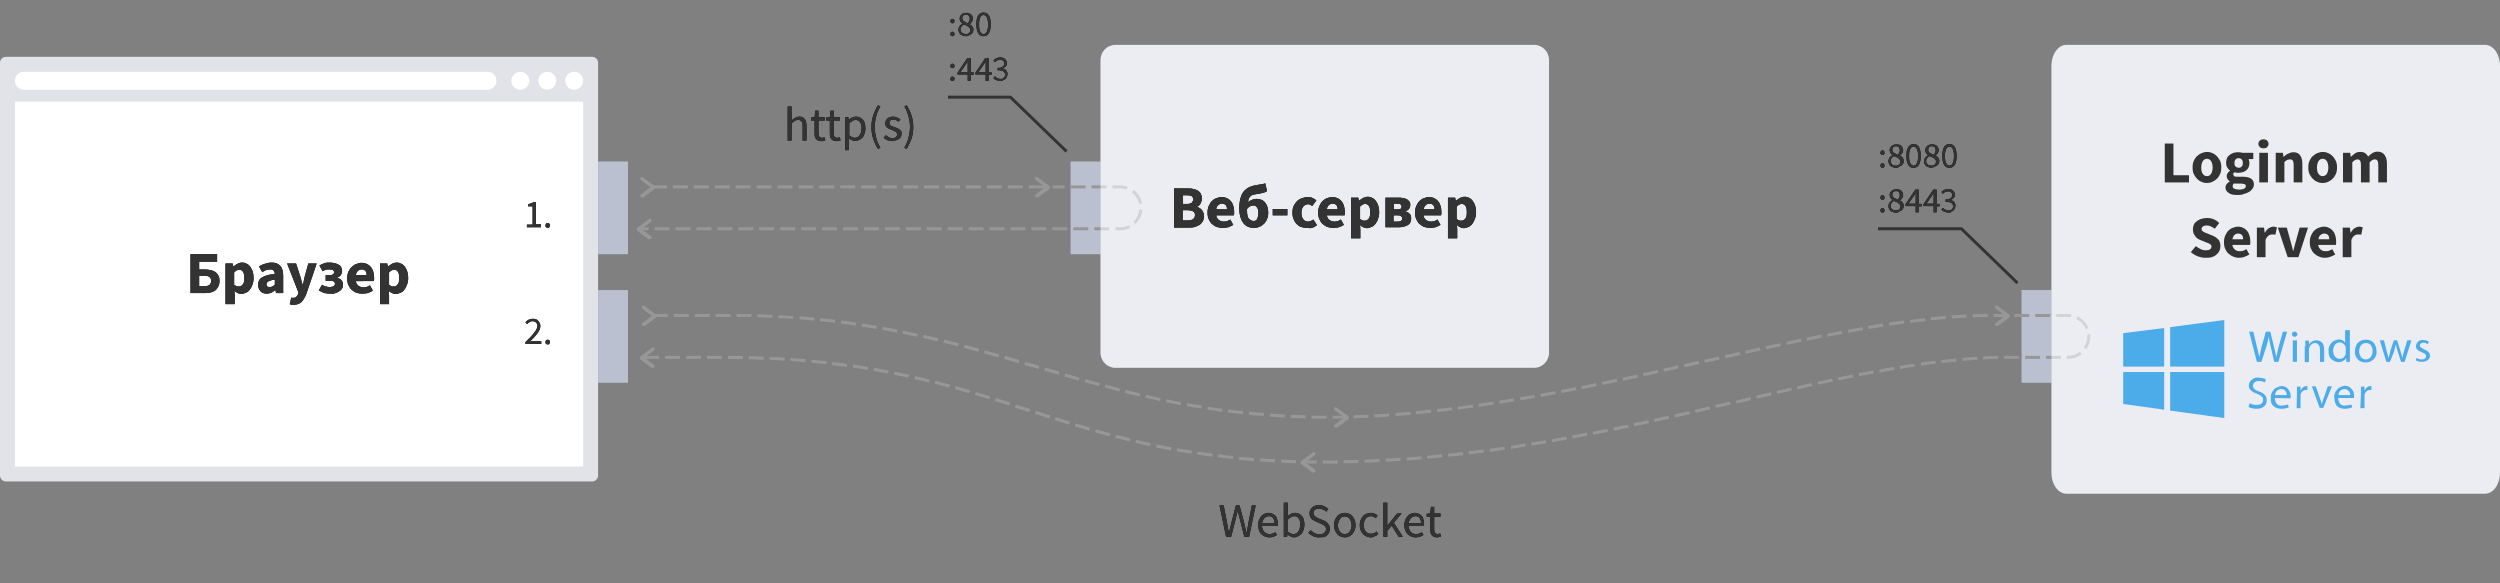 <?xml version="1.0" encoding="utf-8"?>
<!-- Generator: Adobe Illustrator 23.0.1, SVG Export Plug-In . SVG Version: 6.00 Build 0)  -->
<svg version="1.1" id="Слой_1" xmlns="http://www.w3.org/2000/svg" xmlns:xlink="http://www.w3.org/1999/xlink" x="0px" y="0px"
	 width="836px" height="195px" viewBox="0 0 836 195" style="enable-background:new 0 0 836 195;" xml:space="preserve">
<rect x="0" y="0" width="836" height="195" fill="#808080" stroke="none"/>
<style type="text/css">
	.st0{fill-rule:evenodd;clip-rule:evenodd;fill:#E1E3E8;}
	.st1{fill-rule:evenodd;clip-rule:evenodd;fill:#FFFFFF;}
	.st2{fill-rule:evenodd;clip-rule:evenodd;}
	.st3{fill-rule:evenodd;clip-rule:evenodd;fill:#333333;}
	.st4{fill-rule:evenodd;clip-rule:evenodd;fill:#ECEDF2;}
	.st5{fill-rule:evenodd;clip-rule:evenodd;fill:#4CABE9;}
	.st6{fill:#4CABE9;}
	.st7{enable-background:new    ;}
	.st8{fill:#333333;}
	.st9{fill-rule:evenodd;clip-rule:evenodd;fill:#BAC0CF;}
	.st10{fill:#979797;}
	.st11{fill-rule:evenodd;clip-rule:evenodd;fill:#979797;}
	.st12{opacity:0.695;fill-rule:evenodd;clip-rule:evenodd;fill:#ECEDF2;enable-background:new    ;}
</style>
<g id="without-proxy">
	<path id="Rectangle-11" class="st0" d="M2,19h196c1.1,0,2,0.9,2,2v138c0,1.1-0.9,2-2,2H2c-1.1,0-2-0.9-2-2V21C0,19.9,0.9,19,2,19z"
		/>
	<rect id="Rectangle-12" x="5" y="34" class="st1" width="190" height="122"/>
	<circle id="Oval-2" class="st1" cx="174" cy="27" r="3"/>
	<circle id="Oval-Copy-4" class="st1" cx="183" cy="27" r="3"/>
	<circle id="Oval-Copy-5" class="st1" cx="192" cy="27" r="3"/>
	<path id="Rectangle" class="st1" d="M8,24h155c1.7,0,3,1.3,3,3l0,0c0,1.7-1.3,3-3,3H8c-1.7,0-3-1.3-3-3l0,0C5,25.3,6.3,24,8,24z"/>
	<g id="Браузер">
		<g>
			<path id="path-1" class="st2" d="M63.7,98V85h8.9v2.5h-6v2.6h1.8c0.7,0,1.3,0.1,1.9,0.2c0.6,0.1,1.1,0.3,1.6,0.6
				c0.5,0.3,0.8,0.7,1.1,1.2s0.4,1.1,0.4,1.8c0,0.7-0.1,1.4-0.4,1.9c-0.3,0.5-0.6,1-1,1.3s-1,0.6-1.6,0.7c-0.6,0.2-1.2,0.2-1.9,0.2
				H63.7z M66.6,95.7h1.6c0.8,0,1.4-0.1,1.8-0.4c0.4-0.3,0.6-0.8,0.6-1.4c0-0.6-0.2-1-0.6-1.3s-1-0.4-1.8-0.4h-1.6V95.7z
				 M75.4,101.7V88.1h2.4l0.2,1h0.1c0.4-0.3,0.8-0.6,1.3-0.9c0.5-0.2,1-0.4,1.5-0.4c0.6,0,1.1,0.1,1.6,0.4c0.5,0.2,0.9,0.6,1.2,1
				s0.6,1,0.8,1.6s0.3,1.3,0.3,2.1c0,0.9-0.1,1.6-0.4,2.3c-0.2,0.7-0.5,1.2-0.9,1.7c-0.4,0.5-0.8,0.8-1.3,1c-0.5,0.2-1,0.4-1.5,0.4
				c-0.4,0-0.8-0.1-1.2-0.3s-0.8-0.4-1.1-0.8l0.1,1.6v2.9H75.4z M79.9,95.8c0.5,0,0.9-0.2,1.3-0.7c0.4-0.5,0.5-1.2,0.5-2.2
				c0-1.8-0.6-2.7-1.7-2.7c-0.6,0-1.1,0.3-1.7,0.9v4.1c0.3,0.2,0.5,0.4,0.8,0.5C79.4,95.8,79.7,95.8,79.9,95.8z M89.2,98.2
				c-0.5,0-0.9-0.1-1.2-0.2s-0.7-0.4-0.9-0.6c-0.3-0.3-0.4-0.6-0.6-1c-0.1-0.4-0.2-0.8-0.2-1.2c0-1,0.4-1.9,1.3-2.4
				c0.9-0.6,2.3-1,4.3-1.2c0-0.4-0.2-0.8-0.4-1.1s-0.6-0.4-1.2-0.4c-0.4,0-0.8,0.1-1.3,0.2c-0.4,0.2-0.9,0.4-1.3,0.7l-1.1-1.9
				c0.6-0.4,1.3-0.7,2-0.9c0.7-0.2,1.4-0.4,2.2-0.4c1.3,0,2.3,0.4,2.9,1.1c0.7,0.7,1,1.9,1,3.4V98h-2.4l-0.2-1H92
				c-0.4,0.4-0.9,0.7-1.3,0.9C90.2,98.1,89.7,98.2,89.2,98.2z M90.2,96c0.3,0,0.6-0.1,0.9-0.2c0.2-0.1,0.5-0.4,0.8-0.6v-1.7
				c-1,0.1-1.8,0.4-2.2,0.6c-0.4,0.3-0.6,0.6-0.6,1c0,0.3,0.1,0.6,0.3,0.7C89.5,95.9,89.8,96,90.2,96z M98.3,101.9
				c-0.3,0-0.6,0-0.8,0c-0.2,0-0.4-0.1-0.6-0.2l0.5-2.2c0.1,0,0.2,0.1,0.3,0.1c0.1,0,0.2,0,0.3,0c0.5,0,0.9-0.1,1.1-0.4
				c0.3-0.2,0.5-0.6,0.6-0.9l0.1-0.5l-3.8-9.7h3l1.4,4.3c0.1,0.5,0.3,0.9,0.4,1.4s0.2,0.9,0.4,1.4h0.1c0.1-0.5,0.2-0.9,0.3-1.4
				s0.2-0.9,0.3-1.4l1.2-4.3h2.8l-3.4,10c-0.2,0.6-0.5,1.2-0.8,1.7s-0.6,0.9-0.9,1.2c-0.3,0.3-0.7,0.5-1.2,0.7
				S98.9,101.9,98.3,101.9z M110.4,98.2c-0.7,0-1.3-0.1-1.9-0.2c-0.6-0.2-1.2-0.5-1.9-0.9l1.1-1.9c0.4,0.3,0.8,0.5,1.3,0.6
				c0.4,0.1,0.8,0.2,1.2,0.2c0.5,0,1-0.1,1.3-0.3c0.4-0.2,0.5-0.5,0.5-0.8c0-0.7-0.5-1-1.5-1h-1.6V92h1.4c0.9,0,1.4-0.3,1.4-1
				c0-0.6-0.5-0.9-1.5-0.9c-0.4,0-0.8,0-1.2,0.1c-0.4,0.1-0.8,0.3-1.1,0.5l-1.1-1.9c0.5-0.3,1.1-0.6,1.7-0.8
				c0.6-0.2,1.2-0.2,1.9-0.2c0.5,0,1,0.1,1.5,0.2c0.5,0.1,0.9,0.3,1.3,0.5c0.4,0.2,0.7,0.5,0.9,0.9s0.3,0.8,0.3,1.3
				c0,0.4-0.1,0.8-0.4,1.2c-0.2,0.4-0.6,0.7-1.2,0.9v0.1c0.6,0.2,1.1,0.4,1.4,0.8c0.3,0.4,0.5,0.9,0.5,1.6c0,0.5-0.1,0.9-0.4,1.3
				c-0.3,0.4-0.6,0.7-1,0.9c-0.4,0.3-0.9,0.4-1.4,0.6S110.9,98.2,110.4,98.2z M121.2,98.2c-0.7,0-1.4-0.1-2-0.3s-1.1-0.6-1.6-1
				c-0.5-0.4-0.8-1-1.1-1.6c-0.3-0.6-0.4-1.4-0.4-2.2c0-0.8,0.1-1.5,0.4-2.2c0.3-0.6,0.6-1.2,1.1-1.6c0.4-0.4,0.9-0.8,1.5-1
				c0.6-0.2,1.1-0.4,1.7-0.4c0.7,0,1.3,0.1,1.9,0.4c0.5,0.2,1,0.6,1.3,1c0.4,0.4,0.6,0.9,0.8,1.5c0.2,0.6,0.3,1.2,0.3,1.9
				c0,0.3,0,0.5,0,0.8c0,0.2-0.1,0.4-0.1,0.5H119c0.1,0.7,0.4,1.2,0.9,1.6c0.5,0.3,1,0.5,1.7,0.5c0.7,0,1.4-0.2,2.1-0.7l1,1.8
				c-0.5,0.3-1.1,0.6-1.7,0.8C122.4,98.1,121.8,98.2,121.2,98.2z M119,92h3.6c0-0.6-0.1-1-0.4-1.4c-0.3-0.3-0.7-0.5-1.3-0.5
				c-0.5,0-0.9,0.2-1.2,0.5C119.4,90.8,119.1,91.3,119,92z M127.1,101.7V88.1h2.4l0.2,1h0.1c0.4-0.3,0.8-0.6,1.3-0.9
				c0.5-0.2,1-0.4,1.5-0.4c0.6,0,1.1,0.1,1.6,0.4c0.5,0.2,0.9,0.6,1.2,1c0.3,0.4,0.6,1,0.8,1.6s0.3,1.3,0.3,2.1
				c0,0.9-0.1,1.6-0.4,2.3s-0.5,1.2-0.9,1.7c-0.4,0.5-0.8,0.8-1.3,1c-0.5,0.2-1,0.4-1.6,0.4c-0.4,0-0.8-0.1-1.2-0.3
				c-0.4-0.2-0.8-0.4-1.1-0.8l0.1,1.6v2.9H127.1z M131.7,95.8c0.5,0,0.9-0.2,1.3-0.7c0.4-0.5,0.5-1.2,0.5-2.2c0-1.8-0.6-2.7-1.7-2.7
				c-0.6,0-1.1,0.3-1.7,0.9v4.1c0.3,0.2,0.5,0.4,0.8,0.5C131.1,95.8,131.4,95.8,131.7,95.8z"/>
		</g>
		<g>
			<path class="st3" d="M63.7,98V85h8.9v2.5h-6v2.6h1.8c0.7,0,1.3,0.1,1.9,0.2c0.6,0.1,1.1,0.3,1.6,0.6c0.5,0.3,0.8,0.7,1.1,1.2
				s0.4,1.1,0.4,1.8c0,0.7-0.1,1.4-0.4,1.9c-0.3,0.5-0.6,1-1,1.3s-1,0.6-1.6,0.7c-0.6,0.2-1.2,0.2-1.9,0.2H63.7z M66.6,95.7h1.6
				c0.8,0,1.4-0.1,1.8-0.4c0.4-0.3,0.6-0.8,0.6-1.4c0-0.6-0.2-1-0.6-1.3s-1-0.4-1.8-0.4h-1.6V95.7z M75.4,101.7V88.1h2.4l0.2,1h0.1
				c0.4-0.3,0.8-0.6,1.3-0.9c0.5-0.2,1-0.4,1.5-0.4c0.6,0,1.1,0.1,1.6,0.4c0.5,0.2,0.9,0.6,1.2,1s0.6,1,0.8,1.6s0.3,1.3,0.3,2.1
				c0,0.9-0.1,1.6-0.4,2.3c-0.2,0.7-0.5,1.2-0.9,1.7c-0.4,0.5-0.8,0.8-1.3,1c-0.5,0.2-1,0.4-1.5,0.4c-0.4,0-0.8-0.1-1.2-0.3
				s-0.8-0.4-1.1-0.8l0.1,1.6v2.9H75.4z M79.9,95.8c0.5,0,0.9-0.2,1.3-0.7c0.4-0.5,0.5-1.2,0.5-2.2c0-1.8-0.6-2.7-1.7-2.7
				c-0.6,0-1.1,0.3-1.7,0.9v4.1c0.3,0.2,0.5,0.4,0.8,0.5C79.4,95.8,79.7,95.8,79.9,95.8z M89.2,98.2c-0.5,0-0.9-0.1-1.2-0.2
				s-0.7-0.4-0.9-0.6c-0.3-0.3-0.4-0.6-0.6-1c-0.1-0.4-0.2-0.8-0.2-1.2c0-1,0.4-1.9,1.3-2.4c0.9-0.6,2.3-1,4.3-1.2
				c0-0.4-0.2-0.8-0.4-1.1s-0.6-0.4-1.2-0.4c-0.4,0-0.8,0.1-1.3,0.2c-0.4,0.2-0.9,0.4-1.3,0.7l-1.1-1.9c0.6-0.4,1.3-0.7,2-0.9
				c0.7-0.2,1.4-0.4,2.2-0.4c1.3,0,2.3,0.4,2.9,1.1c0.7,0.7,1,1.9,1,3.4V98h-2.4l-0.2-1H92c-0.4,0.4-0.9,0.7-1.3,0.9
				C90.2,98.1,89.7,98.2,89.2,98.2z M90.2,96c0.3,0,0.6-0.1,0.9-0.2c0.2-0.1,0.5-0.4,0.8-0.6v-1.7c-1,0.1-1.8,0.4-2.2,0.6
				c-0.4,0.3-0.6,0.6-0.6,1c0,0.3,0.1,0.6,0.3,0.7C89.5,95.9,89.8,96,90.2,96z M98.3,101.9c-0.3,0-0.6,0-0.8,0
				c-0.2,0-0.4-0.1-0.6-0.2l0.5-2.2c0.1,0,0.2,0.1,0.3,0.1c0.1,0,0.2,0,0.3,0c0.5,0,0.9-0.1,1.1-0.4c0.3-0.2,0.5-0.6,0.6-0.9
				l0.1-0.5l-3.8-9.7h3l1.4,4.3c0.1,0.5,0.3,0.9,0.4,1.4s0.2,0.9,0.4,1.4h0.1c0.1-0.5,0.2-0.9,0.3-1.4s0.2-0.9,0.3-1.4l1.2-4.3h2.8
				l-3.4,10c-0.2,0.6-0.5,1.2-0.8,1.7s-0.6,0.9-0.9,1.2c-0.3,0.3-0.7,0.5-1.2,0.7S98.9,101.9,98.3,101.9z M110.4,98.2
				c-0.7,0-1.3-0.1-1.9-0.2c-0.6-0.2-1.2-0.5-1.9-0.9l1.1-1.9c0.4,0.3,0.8,0.5,1.3,0.6c0.4,0.1,0.8,0.2,1.2,0.2c0.5,0,1-0.1,1.3-0.3
				c0.4-0.2,0.5-0.5,0.5-0.8c0-0.7-0.5-1-1.5-1h-1.6V92h1.4c0.9,0,1.4-0.3,1.4-1c0-0.6-0.5-0.9-1.5-0.9c-0.4,0-0.8,0-1.2,0.1
				c-0.4,0.1-0.8,0.3-1.1,0.5l-1.1-1.9c0.5-0.3,1.1-0.6,1.7-0.8c0.6-0.2,1.2-0.2,1.9-0.2c0.5,0,1,0.1,1.5,0.2
				c0.5,0.1,0.9,0.3,1.3,0.5c0.4,0.2,0.7,0.5,0.9,0.9s0.3,0.8,0.3,1.3c0,0.4-0.1,0.8-0.4,1.2c-0.2,0.4-0.6,0.7-1.2,0.9v0.1
				c0.6,0.2,1.1,0.4,1.4,0.8c0.3,0.4,0.5,0.9,0.5,1.6c0,0.5-0.1,0.9-0.4,1.3c-0.3,0.4-0.6,0.7-1,0.9c-0.4,0.3-0.9,0.4-1.4,0.6
				S110.9,98.2,110.4,98.2z M121.2,98.2c-0.7,0-1.4-0.1-2-0.3s-1.1-0.6-1.6-1c-0.5-0.4-0.8-1-1.1-1.6c-0.3-0.6-0.4-1.4-0.4-2.2
				c0-0.8,0.1-1.5,0.4-2.2c0.3-0.6,0.6-1.2,1.1-1.6c0.4-0.4,0.9-0.8,1.5-1c0.6-0.2,1.1-0.4,1.7-0.4c0.7,0,1.3,0.1,1.9,0.4
				c0.5,0.2,1,0.6,1.3,1c0.4,0.4,0.6,0.9,0.8,1.5c0.2,0.6,0.3,1.2,0.3,1.9c0,0.3,0,0.5,0,0.8c0,0.2-0.1,0.4-0.1,0.5H119
				c0.1,0.7,0.4,1.2,0.9,1.6c0.5,0.3,1,0.5,1.7,0.5c0.7,0,1.4-0.2,2.1-0.7l1,1.8c-0.5,0.3-1.1,0.6-1.7,0.8
				C122.4,98.1,121.8,98.2,121.2,98.2z M119,92h3.6c0-0.6-0.1-1-0.4-1.4c-0.3-0.3-0.7-0.5-1.3-0.5c-0.5,0-0.9,0.2-1.2,0.5
				C119.4,90.8,119.1,91.3,119,92z M127.1,101.7V88.1h2.4l0.2,1h0.1c0.4-0.3,0.8-0.6,1.3-0.9c0.5-0.2,1-0.4,1.5-0.4
				c0.6,0,1.1,0.1,1.6,0.4c0.5,0.2,0.9,0.6,1.2,1c0.3,0.4,0.6,1,0.8,1.6s0.3,1.3,0.3,2.1c0,0.9-0.1,1.6-0.4,2.3s-0.5,1.2-0.9,1.7
				c-0.4,0.5-0.8,0.8-1.3,1c-0.5,0.2-1,0.4-1.6,0.4c-0.4,0-0.8-0.1-1.2-0.3c-0.4-0.2-0.8-0.4-1.1-0.8l0.1,1.6v2.9H127.1z
				 M131.7,95.8c0.5,0,0.9-0.2,1.3-0.7c0.4-0.5,0.5-1.2,0.5-2.2c0-1.8-0.6-2.7-1.7-2.7c-0.6,0-1.1,0.3-1.7,0.9v4.1
				c0.3,0.2,0.5,0.4,0.8,0.5C131.1,95.8,131.4,95.8,131.7,95.8z"/>
		</g>
	</g>
	<path id="Rectangle-Copy-8-Copy-3" class="st4" d="M373,15h140c2.8,0,5,2.3,5,5.1v97.8c0,2.8-2.2,5.1-5,5.1H373c-2.8,0-5-2.3-5-5.1
		V20.1C368,17.3,370.2,15,373,15z"/>
	<path id="Rectangle-Copy-8-Copy-3-Copy" class="st4" d="M691,15h140c2.8,0,5,3.2,5,7.1v135.9c0,3.9-2.2,7.1-5,7.1H691
		c-2.8,0-5-3.2-5-7.1V22.1C686,18.2,688.2,15,691,15z"/>
	<path id="Path-32" class="st5" d="M754.7,121l-2.6-10.1h1.4l1.2,5c0.3,1.3,0.6,2.5,0.8,3.5c0.2-0.9,0.5-2.2,0.8-3.5l1.4-5h1.5
		l1.2,5c0.3,1.3,0.6,2.4,0.8,3.5c0.2-1.1,0.5-2.2,0.8-3.5l1.4-5h1.4l-2.9,10.1h-1.4l-1.2-5.2c-0.3-1.1-0.5-2.2-0.6-3.3
		c-0.2,1.1-0.5,2.2-0.8,3.3l-1.7,5.2H754.7z"/>
	<path id="Shape-9" class="st6" d="M768.3,111.7c0,0.3-0.2,0.6-0.5,0.8c-0.3,0.2-0.6,0.2-0.9,0c-0.3-0.2-0.5-0.5-0.5-0.8
		c0-0.2,0.2-0.5,0.3-0.6s0.3-0.2,0.6-0.2c0.2,0,0.5,0,0.6,0.2S768.3,111.6,768.3,111.7z M766.7,121v-7.2h1.4v7.2H766.7z"/>
	<path id="Path-33" class="st5" d="M770.9,115.8c0-0.8,0-1.4,0-1.9h1.2v1.3c0.5-0.8,1.4-1.4,2.5-1.4c1.1,0,2.6,0.6,2.6,3v4.2h-1.4
		v-4.1c0-1.1-0.5-2.2-1.7-2.2c-0.8,0-1.5,0.6-1.8,1.4c0,0.2-0.2,0.5-0.2,0.6v4.4h-1.4v-5.3H770.9z"/>
	<path id="Shape-10" class="st6" d="M785.8,110.5v8.6c0,0.6,0,1.4,0,1.9h-1.2v-1.3c-0.6,0.9-1.5,1.4-2.6,1.4c-0.9,0-1.8-0.5-2.5-1.1
		c-0.6-0.6-0.9-1.6-0.8-2.5c-0.2-0.9,0.2-1.9,0.8-2.7c0.6-0.8,1.5-1.1,2.5-1.3c0.9,0,1.7,0.3,2.2,1.1v-4.2H785.8z M784.4,116.7
		c0-0.2,0-0.3,0-0.6c-0.2-0.9-1.1-1.6-2-1.6c-1.4,0-2.2,1.3-2.2,2.8c0,1.4,0.8,2.7,2.2,2.7c0.9,0,1.7-0.6,2-1.6c0-0.2,0-0.3,0-0.6
		V116.7z"/>
	<path id="Shape-11" class="st6" d="M794.7,117.4c0.2,0.9-0.3,2-0.9,2.7c-0.8,0.8-1.7,1.1-2.8,1.1c-0.9,0-2-0.3-2.6-1.1
		c-0.6-0.6-1.1-1.7-0.9-2.7c0-0.9,0.3-1.9,0.9-2.7c0.8-0.8,1.7-1.1,2.8-1.1c0.9,0,2,0.3,2.6,1.1
		C794.4,115.5,794.7,116.4,794.7,117.4z M788.9,117.4c0,1.6,0.9,2.8,2.2,2.8s2.3-1.1,2.3-2.8c0-1.3-0.6-2.7-2.2-2.7
		C789.6,114.7,788.9,116.1,788.9,117.4z"/>
	<path id="Path-34" class="st5" d="M797.2,113.8l0.9,3.6c0.2,0.8,0.5,1.6,0.6,2.4c0.2-0.8,0.5-1.6,0.6-2.4l1.2-3.6h1.1l1.1,3.6
		c0.3,0.8,0.5,1.6,0.6,2.4c0.2-0.8,0.3-1.4,0.6-2.4l1.1-3.6h1.4l-2.3,7.2h-1.2l-1.1-3.5c-0.3-0.8-0.5-1.6-0.6-2.4
		c-0.2,0.8-0.5,1.6-0.6,2.4l-1.4,3.5h-1.2l-2.2-7.2H797.2z"/>
	<path id="Path-35" class="st5" d="M808.1,119.7c0.5,0.3,1.1,0.5,1.8,0.5c0.9,0,1.4-0.5,1.4-1.1s-0.5-0.9-1.4-1.3
		c-1.4-0.5-2-1.1-2-2c0-0.6,0.3-1.3,0.8-1.6c0.5-0.5,1.1-0.6,1.7-0.5c0.6,0,1.2,0.2,1.8,0.5l-0.3,0.9c-0.5-0.3-0.9-0.5-1.5-0.5
		c-0.8,0-1.2,0.5-1.2,0.9c0,0.6,0.5,0.8,1.4,1.3c1.2,0.5,2,1.1,2,2.2s-1.1,2-2.8,2c-0.8,0-1.4-0.2-2-0.5L808.1,119.7z"/>
	<path id="Path-36" class="st5" d="M752.3,134.8c0.8,0.5,1.5,0.6,2.3,0.6c1.4,0,2.2-0.6,2.2-1.7c0-0.9-0.6-1.4-2-2
		c-1.7-0.6-2.8-1.4-2.8-2.8c0-0.8,0.5-1.6,1.1-2c0.6-0.5,1.4-0.8,2.3-0.6c0.8,0,1.5,0.2,2.3,0.5l-0.3,1.1c-0.6-0.3-1.2-0.5-2-0.5
		c-1.4,0-2,0.8-2,1.6c0,0.9,0.6,1.4,2,1.9c1.7,0.6,2.6,1.4,2.6,3c0,1.6-1.2,2.8-3.5,2.8c-0.9,0-1.8-0.2-2.6-0.6L752.3,134.8z"/>
	<path id="Shape-12" class="st6" d="M760.7,133.1c0,0.6,0.2,1.4,0.6,1.9c0.5,0.5,1.2,0.8,1.8,0.6c0.8,0,1.4-0.2,2-0.3l0.3,0.9
		c-0.8,0.3-1.5,0.5-2.5,0.5c-0.9,0-2-0.3-2.6-0.9c-0.8-0.6-1.1-1.7-0.9-2.7c-0.2-0.9,0.2-1.9,0.9-2.7c0.6-0.8,1.5-1.1,2.6-1.3
		c0.9,0,1.7,0.3,2.3,1.1c0.6,0.8,0.9,1.6,0.8,2.4c0,0.2,0,0.5,0,0.6L760.7,133.1z M764.7,132.1c0-0.5-0.2-1.1-0.5-1.4
		c-0.3-0.5-0.9-0.6-1.4-0.6c-1.1,0-2,0.9-2,2H764.7z"/>
	<path id="Path-37" class="st5" d="M768.1,131.5c0-0.8,0-1.6,0-2.2h1.2v1.4c0.3-0.9,1.1-1.6,2-1.6c0.2,0,0.3,0,0.3,0v1.3
		c-0.2,0-0.3,0-0.5,0c-0.9,0-1.7,0.8-1.8,1.7c0,0.2,0,0.5,0,0.6v3.8H768L768.1,131.5z"/>
	<path id="Path-38" class="st5" d="M774.4,129.2l1.4,4.1c0.3,0.6,0.5,1.3,0.6,1.9c0.2-0.6,0.3-1.3,0.6-1.9l1.4-4.1h1.4l-2.9,7.2
		h-1.2l-2.6-7.2H774.4z"/>
	<path id="Shape-13" class="st6" d="M781.9,133.1c0,0.6,0.2,1.4,0.6,1.9c0.5,0.5,1.2,0.8,1.8,0.6c0.8,0,1.4-0.2,2-0.3l0.3,0.9
		c-0.8,0.3-1.5,0.5-2.5,0.5c-0.9,0-2-0.3-2.6-0.9s-0.9-1.9-0.9-2.8c-0.2-0.9,0.2-1.9,0.9-2.7c0.6-0.8,1.5-1.1,2.6-1.3
		c0.9,0,1.7,0.3,2.3,1.1c0.6,0.6,0.9,1.6,0.8,2.4c0,0.2,0,0.5,0,0.6H781.9z M785.9,132.1c0-0.5-0.2-1.1-0.5-1.4
		c-0.3-0.3-0.9-0.6-1.4-0.6c-1.1,0-2,0.9-2,2H785.9z"/>
	<path id="Path-39" class="st5" d="M789.5,131.5c0-0.8,0-1.6,0-2.2h1.2v1.4c0.3-0.9,1.1-1.6,2-1.6c0.2,0,0.3,0,0.3,0v1.3
		c-0.2,0-0.3,0-0.5,0c-0.9,0-1.7,0.8-1.8,1.7c0,0.2,0,0.5,0,0.6v3.8h-1.4L789.5,131.5z"/>
	<polygon id="Path-40" class="st5" points="723.7,122.6 723.7,109.7 710,111.4 710,122.6 	"/>
	<polygon id="Path-41" class="st5" points="725.7,122.6 743.8,122.6 743.8,107 725.7,109.4 	"/>
	<polygon id="Path-42" class="st5" points="723.7,124.4 710,124.4 710,135.1 723.7,137 	"/>
	<polygon id="Path-43" class="st5" points="725.7,124.4 725.7,137.3 743.8,139.8 743.8,124.4 	"/>
	<g class="st7">
		<path class="st8" d="M723.9,61V48h2.9v10.6h5.2V61H723.9z"/>
		<path class="st8" d="M738,61.2c-0.6,0-1.2-0.1-1.8-0.4c-0.6-0.2-1.1-0.6-1.5-1c-0.4-0.4-0.8-1-1.1-1.6s-0.4-1.4-0.4-2.2
			c0-0.8,0.1-1.6,0.4-2.2c0.3-0.6,0.6-1.2,1.1-1.6c0.4-0.4,1-0.8,1.5-1c0.6-0.2,1.2-0.4,1.8-0.4c0.6,0,1.2,0.1,1.8,0.4
			c0.6,0.2,1.1,0.6,1.5,1c0.4,0.4,0.8,1,1.1,1.6c0.3,0.6,0.4,1.4,0.4,2.2c0,0.8-0.1,1.6-0.4,2.2c-0.3,0.6-0.6,1.2-1.1,1.6
			c-0.4,0.4-1,0.8-1.5,1C739.2,61.1,738.6,61.2,738,61.2z M738,58.9c0.6,0,1.1-0.3,1.4-0.8c0.3-0.5,0.5-1.2,0.5-2.1
			c0-0.9-0.2-1.6-0.5-2.1c-0.3-0.5-0.8-0.8-1.4-0.8c-0.6,0-1.1,0.3-1.4,0.8c-0.3,0.5-0.5,1.2-0.5,2.1c0,0.9,0.1,1.6,0.5,2.1
			C736.9,58.6,737.4,58.9,738,58.9z"/>
		<path class="st8" d="M748.3,65.2c-0.6,0-1.1,0-1.6-0.1c-0.5-0.1-0.9-0.2-1.3-0.5s-0.7-0.5-0.9-0.8c-0.2-0.3-0.3-0.7-0.3-1.1
			c0-0.8,0.5-1.5,1.4-2v-0.1c-0.3-0.2-0.5-0.4-0.7-0.7c-0.2-0.3-0.3-0.6-0.3-1c0-0.4,0.1-0.7,0.3-1c0.2-0.3,0.5-0.6,0.8-0.8V57
			c-0.3-0.2-0.7-0.6-0.9-1c-0.3-0.4-0.4-1-0.4-1.5c0-0.6,0.1-1.1,0.3-1.6s0.5-0.8,0.9-1.1s0.8-0.5,1.3-0.7c0.5-0.1,1-0.2,1.5-0.2
			c0.6,0,1.1,0.1,1.5,0.2h3.6v2.1h-1.6c0.1,0.1,0.2,0.3,0.2,0.6c0.1,0.2,0.1,0.5,0.1,0.7c0,0.6-0.1,1.1-0.3,1.5s-0.5,0.8-0.8,1
			c-0.4,0.3-0.8,0.5-1.2,0.6s-1,0.2-1.5,0.2c-0.4,0-0.8-0.1-1.2-0.2c-0.1,0.1-0.2,0.2-0.3,0.3c-0.1,0.1-0.1,0.2-0.1,0.4
			c0,0.3,0.1,0.4,0.3,0.6s0.6,0.2,1.2,0.2h1.6c1.2,0,2.2,0.2,2.8,0.6c0.6,0.4,1,1,1,1.9c0,0.5-0.1,1-0.4,1.4s-0.6,0.8-1.1,1.1
			c-0.5,0.3-1.1,0.6-1.7,0.7C750,65.1,749.2,65.2,748.3,65.2z M748.8,63.4c0.7,0,1.2-0.1,1.6-0.3c0.4-0.2,0.6-0.5,0.6-0.9
			c0-0.3-0.1-0.5-0.4-0.6c-0.3-0.1-0.6-0.2-1.1-0.2h-1c-0.3,0-0.6,0-0.8,0c-0.2,0-0.4,0-0.6-0.1c-0.4,0.3-0.5,0.6-0.5,1
			c0,0.4,0.2,0.7,0.6,0.8C747.6,63.3,748.1,63.4,748.8,63.4z M748.6,56.1c0.4,0,0.7-0.1,1-0.4c0.3-0.3,0.4-0.7,0.4-1.2
			c0-0.5-0.1-0.9-0.4-1.2c-0.3-0.3-0.6-0.4-1-0.4s-0.7,0.1-1,0.4s-0.4,0.7-0.4,1.2c0,0.6,0.1,1,0.4,1.2S748.2,56.1,748.6,56.1z"/>
		<path class="st8" d="M756.9,49.6c-0.5,0-0.9-0.1-1.2-0.4c-0.3-0.3-0.5-0.7-0.5-1.1s0.2-0.8,0.5-1.1s0.7-0.4,1.2-0.4
			c0.5,0,0.9,0.1,1.2,0.4c0.3,0.3,0.5,0.6,0.5,1.1s-0.2,0.8-0.5,1.1C757.9,49.5,757.5,49.6,756.9,49.6z M755.5,61v-9.9h2.9V61H755.5
			z"/>
		<path class="st8" d="M761,61v-9.9h2.4l0.2,1.3h0.1c0.4-0.4,0.9-0.8,1.4-1s1.1-0.5,1.8-0.5c1.1,0,1.9,0.4,2.3,1.1
			c0.5,0.7,0.7,1.7,0.7,2.9V61H767v-5.8c0-0.7-0.1-1.2-0.3-1.5s-0.5-0.4-0.9-0.4c-0.4,0-0.7,0.1-1,0.2c-0.3,0.2-0.6,0.4-0.9,0.7V61
			H761z"/>
		<path class="st8" d="M776.7,61.2c-0.6,0-1.2-0.1-1.8-0.4c-0.6-0.2-1.1-0.6-1.5-1c-0.4-0.4-0.8-1-1.1-1.6s-0.4-1.4-0.4-2.2
			c0-0.8,0.1-1.6,0.4-2.2c0.3-0.6,0.6-1.2,1.1-1.6c0.4-0.4,1-0.8,1.5-1c0.6-0.2,1.2-0.4,1.8-0.4c0.6,0,1.2,0.1,1.8,0.4
			c0.6,0.2,1.1,0.6,1.5,1c0.4,0.4,0.8,1,1.1,1.6c0.3,0.6,0.4,1.4,0.4,2.2c0,0.8-0.1,1.6-0.4,2.2c-0.3,0.6-0.6,1.2-1.1,1.6
			c-0.4,0.4-1,0.8-1.5,1C777.9,61.1,777.3,61.2,776.7,61.2z M776.7,58.9c0.6,0,1.1-0.3,1.4-0.8c0.3-0.5,0.5-1.2,0.5-2.1
			c0-0.9-0.2-1.6-0.5-2.1c-0.3-0.5-0.8-0.8-1.4-0.8c-0.6,0-1.1,0.3-1.4,0.8c-0.3,0.5-0.5,1.2-0.5,2.1c0,0.9,0.1,1.6,0.5,2.1
			C775.6,58.6,776.1,58.9,776.7,58.9z"/>
		<path class="st8" d="M783.5,61v-9.9h2.4l0.2,1.3h0.1c0.4-0.4,0.9-0.8,1.3-1.1s1-0.5,1.7-0.5c0.7,0,1.3,0.1,1.7,0.4
			c0.4,0.3,0.8,0.7,1,1.2c0.4-0.5,0.9-0.8,1.4-1.2c0.5-0.3,1.1-0.5,1.7-0.5c1.1,0,1.9,0.4,2.4,1.1s0.8,1.7,0.8,2.9V61h-2.9v-5.8
			c0-0.7-0.1-1.2-0.3-1.5s-0.5-0.4-0.9-0.4c-0.5,0-1.1,0.3-1.7,1V61h-2.9v-5.8c0-0.7-0.1-1.2-0.3-1.5s-0.5-0.4-0.9-0.4
			c-0.5,0-1.1,0.3-1.7,1V61H783.5z"/>
	</g>
	<g class="st7">
		<path class="st8" d="M737.4,86.2c-0.9,0-1.7-0.2-2.5-0.5c-0.8-0.3-1.6-0.8-2.3-1.4l1.7-2c0.5,0.4,1,0.7,1.6,1
			c0.6,0.3,1.1,0.4,1.7,0.4c0.6,0,1.1-0.1,1.4-0.3s0.5-0.5,0.5-0.9c0-0.2,0-0.4-0.1-0.5s-0.2-0.3-0.4-0.4c-0.2-0.1-0.4-0.2-0.6-0.3
			s-0.5-0.2-0.8-0.3l-1.7-0.7c-0.3-0.1-0.7-0.3-1-0.5s-0.6-0.5-0.8-0.8c-0.2-0.3-0.4-0.6-0.6-1c-0.1-0.4-0.2-0.8-0.2-1.3
			c0-0.5,0.1-1,0.3-1.5c0.2-0.5,0.5-0.9,1-1.2c0.4-0.4,0.9-0.6,1.5-0.8s1.2-0.3,1.9-0.3c0.8,0,1.5,0.1,2.2,0.4
			c0.7,0.3,1.4,0.7,1.9,1.3l-1.5,1.9c-0.4-0.3-0.9-0.6-1.3-0.8c-0.4-0.2-0.9-0.3-1.4-0.3c-0.5,0-0.9,0.1-1.2,0.3
			c-0.3,0.2-0.5,0.5-0.5,0.9c0,0.2,0,0.4,0.2,0.5c0.1,0.1,0.2,0.3,0.4,0.4c0.2,0.1,0.4,0.2,0.6,0.3s0.5,0.2,0.8,0.3l1.7,0.7
			c0.8,0.3,1.4,0.8,1.9,1.3s0.7,1.3,0.7,2.2c0,0.5-0.1,1.1-0.3,1.5c-0.2,0.5-0.5,0.9-1,1.3c-0.4,0.4-0.9,0.7-1.6,0.9
			S738.2,86.2,737.4,86.2z"/>
		<path class="st8" d="M748.8,86.2c-0.7,0-1.4-0.1-2-0.4c-0.6-0.2-1.1-0.6-1.6-1s-0.8-1-1.1-1.6c-0.3-0.6-0.4-1.4-0.4-2.2
			c0-0.8,0.1-1.5,0.4-2.2c0.3-0.6,0.6-1.2,1-1.6s0.9-0.8,1.5-1c0.6-0.2,1.1-0.4,1.7-0.4c0.7,0,1.3,0.1,1.8,0.4c0.5,0.2,1,0.6,1.3,1
			c0.4,0.4,0.6,0.9,0.8,1.5c0.2,0.6,0.3,1.2,0.3,1.9c0,0.3,0,0.5,0,0.8c0,0.2-0.1,0.4-0.1,0.5h-5.9c0.1,0.7,0.4,1.2,0.9,1.6
			s1,0.5,1.7,0.5c0.7,0,1.4-0.2,2.1-0.7l1,1.8c-0.5,0.3-1.1,0.6-1.7,0.8C750,86.1,749.3,86.2,748.8,86.2z M746.5,80h3.6
			c0-0.6-0.1-1-0.4-1.4c-0.3-0.3-0.7-0.5-1.3-0.5c-0.5,0-0.9,0.2-1.2,0.5C746.9,78.8,746.7,79.3,746.5,80z"/>
		<path class="st8" d="M754.7,86v-9.9h2.4l0.2,1.7h0.1c0.4-0.7,0.8-1.2,1.3-1.5c0.5-0.3,1-0.5,1.5-0.5c0.3,0,0.5,0,0.7,0.1
			c0.2,0,0.3,0.1,0.5,0.1l-0.5,2.5c-0.2-0.1-0.4-0.1-0.5-0.1c-0.2,0-0.3,0-0.6,0c-0.4,0-0.8,0.1-1.2,0.4c-0.4,0.3-0.7,0.7-1,1.4V86
			H754.7z"/>
		<path class="st8" d="M765,86l-3.3-9.9h3l1.3,4.7c0.1,0.5,0.3,1,0.4,1.5c0.1,0.5,0.3,1,0.4,1.6h0.1c0.1-0.5,0.2-1,0.4-1.6
			c0.1-0.5,0.3-1,0.4-1.5l1.3-4.7h2.8l-3.2,9.9H765z"/>
		<path class="st8" d="M777.5,86.2c-0.7,0-1.4-0.1-2-0.4c-0.6-0.2-1.1-0.6-1.6-1s-0.8-1-1.1-1.6c-0.3-0.6-0.4-1.4-0.4-2.2
			c0-0.8,0.1-1.5,0.4-2.2c0.3-0.6,0.6-1.2,1-1.6s0.9-0.8,1.5-1c0.6-0.2,1.1-0.4,1.7-0.4c0.7,0,1.3,0.1,1.8,0.4c0.5,0.2,1,0.6,1.3,1
			c0.4,0.4,0.6,0.9,0.8,1.5c0.2,0.6,0.3,1.2,0.3,1.9c0,0.3,0,0.5,0,0.8c0,0.2-0.1,0.4-0.1,0.5h-5.9c0.1,0.7,0.4,1.2,0.9,1.6
			s1,0.5,1.7,0.5c0.7,0,1.4-0.2,2.1-0.7l1,1.8c-0.5,0.3-1.1,0.6-1.7,0.8C778.7,86.1,778.1,86.2,777.5,86.2z M775.3,80h3.6
			c0-0.6-0.1-1-0.4-1.4c-0.3-0.3-0.7-0.5-1.3-0.5c-0.5,0-0.9,0.2-1.2,0.5C775.6,78.8,775.4,79.3,775.3,80z"/>
		<path class="st8" d="M783.4,86v-9.9h2.4l0.2,1.7h0.1c0.4-0.7,0.8-1.2,1.3-1.5c0.5-0.3,1-0.5,1.5-0.5c0.3,0,0.5,0,0.7,0.1
			c0.2,0,0.3,0.1,0.5,0.1l-0.5,2.5c-0.2-0.1-0.4-0.1-0.5-0.1c-0.2,0-0.3,0-0.6,0c-0.4,0-0.8,0.1-1.2,0.4c-0.4,0.3-0.7,0.7-1,1.4V86
			H783.4z"/>
	</g>
	<g id="Веб-сервер">
		<g>
			<path id="path-2" class="st2" d="M392.6,76V63h4.5c0.7,0,1.3,0,1.9,0.2c0.6,0.1,1.1,0.3,1.5,0.5c0.4,0.3,0.8,0.6,1,1
				s0.4,0.9,0.4,1.6c0,0.3,0,0.6-0.1,0.9s-0.2,0.6-0.3,0.8s-0.3,0.5-0.5,0.7c-0.2,0.2-0.4,0.3-0.7,0.4v0.1c0.3,0.1,0.6,0.2,0.9,0.4
				c0.3,0.2,0.5,0.4,0.7,0.6c0.2,0.3,0.4,0.6,0.5,0.9c0.1,0.3,0.2,0.7,0.2,1.2c0,0.7-0.1,1.2-0.4,1.7s-0.6,0.9-1.1,1.2
				c-0.5,0.3-1,0.5-1.6,0.7c-0.6,0.2-1.3,0.2-2,0.2H392.6z M395.5,68.2h1.4c0.7,0,1.2-0.1,1.6-0.4c0.3-0.3,0.5-0.7,0.5-1.1
				c0-0.5-0.2-0.9-0.5-1.1c-0.3-0.2-0.8-0.3-1.5-0.3h-1.4V68.2z M395.5,73.7h1.7c1.6,0,2.4-0.6,2.4-1.8c0-0.6-0.2-1-0.6-1.2
				c-0.4-0.2-1-0.4-1.8-0.4h-1.7V73.7z M408.9,76.2c-0.7,0-1.4-0.1-2-0.3s-1.1-0.6-1.6-1c-0.5-0.4-0.8-1-1.1-1.6
				c-0.3-0.6-0.4-1.4-0.4-2.2c0-0.8,0.1-1.5,0.4-2.2c0.3-0.6,0.6-1.2,1-1.6c0.4-0.4,0.9-0.8,1.5-1c0.6-0.2,1.1-0.4,1.7-0.4
				c0.7,0,1.3,0.1,1.9,0.4c0.5,0.2,1,0.6,1.3,1c0.4,0.4,0.6,0.9,0.8,1.5s0.3,1.2,0.3,1.9c0,0.3,0,0.5,0,0.8c0,0.2-0.1,0.4-0.1,0.5
				h-5.9c0.1,0.7,0.4,1.2,0.9,1.6c0.5,0.3,1,0.5,1.7,0.5c0.7,0,1.4-0.2,2.1-0.7l1,1.8c-0.5,0.3-1.1,0.6-1.7,0.8
				C410.1,76.1,409.5,76.2,408.9,76.2z M406.7,70h3.6c0-0.6-0.1-1-0.4-1.4c-0.3-0.3-0.7-0.5-1.3-0.5c-0.5,0-0.9,0.2-1.2,0.5
				C407,68.8,406.8,69.3,406.7,70z M419.3,76.2c-1.6,0-2.8-0.6-3.6-1.7c-0.8-1.1-1.3-2.7-1.3-4.8c0-1.5,0.2-2.7,0.5-3.7
				c0.3-1,0.7-1.7,1.3-2.3s1.2-1,2-1.3s1.6-0.5,2.5-0.6c0.6-0.1,1.1-0.2,1.4-0.2c0.3-0.1,0.7-0.2,1-0.3l0.6,2.6
				c-0.3,0.2-0.6,0.4-1,0.5c-0.4,0.1-0.9,0.2-1.3,0.3c-0.7,0.1-1.3,0.2-1.8,0.3c-0.5,0.1-0.9,0.2-1.2,0.4c-0.3,0.2-0.5,0.5-0.7,0.8
				s-0.3,0.9-0.3,1.5c0.3-0.4,0.8-0.7,1.3-0.9c0.5-0.2,1-0.3,1.6-0.3c0.5,0,1,0.1,1.5,0.3c0.5,0.2,0.9,0.5,1.2,0.9
				c0.4,0.4,0.6,0.9,0.8,1.4c0.2,0.6,0.3,1.2,0.3,2c0,0.8-0.1,1.5-0.4,2.1c-0.2,0.6-0.6,1.2-1,1.6c-0.4,0.4-0.9,0.8-1.5,1
				C420.6,76.1,420,76.2,419.3,76.2z M419.2,73.9c0.5,0,1-0.2,1.2-0.7s0.4-1.1,0.4-2c0-0.9-0.2-1.5-0.5-1.9s-0.7-0.6-1.2-0.6
				c-0.3,0-0.7,0.1-1.1,0.3s-0.7,0.5-1,0.9v0.6c0,1.1,0.2,2,0.5,2.5C418.1,73.6,418.6,73.9,419.2,73.9z M425.6,72v-2.1h4.9V72H425.6
				z M437,76.2c-0.7,0-1.3-0.1-1.9-0.3c-0.6-0.2-1.1-0.6-1.5-1s-0.8-1-1-1.6c-0.3-0.6-0.4-1.4-0.4-2.2c0-0.8,0.1-1.6,0.4-2.2
				c0.3-0.6,0.7-1.2,1.1-1.6s1-0.8,1.6-1c0.6-0.2,1.3-0.4,2-0.4c0.6,0,1.2,0.1,1.6,0.3c0.5,0.2,0.9,0.5,1.3,0.8l-1.4,1.9
				c-0.5-0.4-0.9-0.6-1.3-0.6c-0.7,0-1.3,0.3-1.7,0.8c-0.4,0.5-0.6,1.2-0.6,2.1s0.2,1.6,0.6,2.1c0.4,0.5,0.9,0.8,1.6,0.8
				c0.3,0,0.6-0.1,0.9-0.2s0.6-0.3,0.9-0.5l1.2,1.9c-0.5,0.4-1,0.7-1.6,0.9S437.6,76.2,437,76.2z M445.9,76.2c-0.7,0-1.4-0.1-2-0.3
				s-1.1-0.6-1.6-1c-0.5-0.4-0.8-1-1.1-1.6c-0.3-0.6-0.4-1.4-0.4-2.2c0-0.8,0.1-1.5,0.4-2.2c0.3-0.6,0.6-1.2,1-1.6
				c0.4-0.4,0.9-0.8,1.5-1c0.6-0.2,1.1-0.4,1.7-0.4c0.7,0,1.3,0.1,1.9,0.4c0.5,0.2,1,0.6,1.3,1c0.4,0.4,0.6,0.9,0.8,1.5
				s0.3,1.2,0.3,1.9c0,0.3,0,0.5,0,0.8c0,0.2-0.1,0.4-0.1,0.5h-5.9c0.1,0.7,0.4,1.2,0.9,1.6c0.5,0.3,1,0.5,1.7,0.5
				c0.7,0,1.4-0.2,2.1-0.7l1,1.8c-0.5,0.3-1.1,0.6-1.7,0.8C447.1,76.1,446.5,76.2,445.9,76.2z M443.7,70h3.6c0-0.6-0.1-1-0.4-1.4
				c-0.3-0.3-0.7-0.5-1.3-0.5c-0.5,0-0.9,0.2-1.2,0.5C444,68.8,443.8,69.3,443.7,70z M451.8,79.7V66.1h2.4l0.2,1h0.1
				c0.4-0.3,0.8-0.6,1.3-0.9c0.5-0.2,1-0.4,1.5-0.4c0.6,0,1.1,0.1,1.6,0.4c0.5,0.2,0.9,0.6,1.2,1c0.3,0.4,0.6,1,0.8,1.6
				s0.3,1.3,0.3,2.1c0,0.9-0.1,1.6-0.4,2.3c-0.2,0.7-0.5,1.2-0.9,1.7c-0.4,0.5-0.8,0.8-1.3,1c-0.5,0.2-1,0.4-1.5,0.4
				c-0.4,0-0.8-0.1-1.2-0.3c-0.4-0.2-0.8-0.4-1.1-0.8l0.1,1.6v2.9H451.8z M456.4,73.8c0.5,0,0.9-0.2,1.3-0.7
				c0.4-0.5,0.5-1.2,0.5-2.2c0-1.8-0.6-2.7-1.7-2.7c-0.6,0-1.1,0.3-1.7,0.9v4.1c0.3,0.2,0.5,0.4,0.8,0.5
				C455.8,73.8,456.1,73.8,456.4,73.8z M463.3,76v-9.9h4.2c0.6,0,1.1,0,1.6,0.1c0.5,0.1,0.9,0.2,1.3,0.4c0.4,0.2,0.6,0.5,0.9,0.8
				s0.3,0.7,0.3,1.2c0,0.4-0.1,0.8-0.4,1.2c-0.3,0.4-0.7,0.7-1.3,0.8v0.1c0.6,0.1,1.1,0.4,1.5,0.8s0.5,0.9,0.5,1.6
				c0,0.5-0.1,0.9-0.3,1.3s-0.5,0.7-0.9,0.9c-0.4,0.2-0.8,0.4-1.3,0.5c-0.5,0.1-1,0.2-1.6,0.2H463.3z M466.1,70h1.2
				c0.5,0,0.8-0.1,1.1-0.2c0.2-0.2,0.3-0.4,0.3-0.7s-0.1-0.5-0.3-0.7s-0.6-0.3-1.1-0.3h-1.2V70z M466.1,74.1h1.4
				c0.5,0,0.9-0.1,1.1-0.3s0.3-0.5,0.3-0.8c0-0.3-0.1-0.5-0.4-0.7c-0.2-0.2-0.6-0.3-1.1-0.3h-1.4V74.1z M478.3,76.2
				c-0.7,0-1.4-0.1-2-0.3s-1.1-0.6-1.6-1c-0.5-0.4-0.8-1-1.1-1.6c-0.3-0.6-0.4-1.4-0.4-2.2c0-0.8,0.1-1.5,0.4-2.2
				c0.3-0.6,0.6-1.2,1-1.6c0.4-0.4,0.9-0.8,1.5-1c0.6-0.2,1.1-0.4,1.7-0.4c0.7,0,1.3,0.1,1.8,0.4c0.5,0.2,1,0.6,1.3,1
				c0.4,0.4,0.6,0.9,0.8,1.5s0.3,1.2,0.3,1.9c0,0.3,0,0.5,0,0.8c0,0.2-0.1,0.4-0.1,0.5h-5.9c0.1,0.7,0.4,1.2,0.9,1.6
				c0.5,0.3,1,0.5,1.7,0.5c0.7,0,1.4-0.2,2.1-0.7l1,1.8c-0.5,0.3-1.1,0.6-1.7,0.8C479.5,76.1,478.9,76.2,478.3,76.2z M476.1,70h3.6
				c0-0.6-0.1-1-0.4-1.4c-0.3-0.3-0.7-0.5-1.3-0.5c-0.5,0-0.9,0.2-1.2,0.5C476.4,68.8,476.2,69.3,476.1,70z M484.2,79.7V66.1h2.4
				l0.2,1h0.1c0.4-0.3,0.8-0.6,1.3-0.9c0.5-0.2,1-0.4,1.5-0.4c0.6,0,1.1,0.1,1.6,0.4c0.5,0.2,0.9,0.6,1.2,1c0.3,0.4,0.6,1,0.8,1.6
				c0.2,0.6,0.3,1.3,0.3,2.1c0,0.9-0.1,1.6-0.4,2.3s-0.5,1.2-0.9,1.7c-0.4,0.5-0.8,0.8-1.3,1c-0.5,0.2-1,0.4-1.5,0.4
				c-0.4,0-0.8-0.1-1.2-0.3c-0.4-0.2-0.8-0.4-1.1-0.8l0.1,1.6v2.9H484.2z M488.7,73.8c0.5,0,0.9-0.2,1.3-0.7
				c0.4-0.5,0.5-1.2,0.5-2.2c0-1.8-0.6-2.7-1.7-2.7c-0.6,0-1.1,0.3-1.7,0.9v4.1c0.3,0.2,0.5,0.4,0.8,0.5
				C488.2,73.8,488.5,73.8,488.7,73.8z"/>
		</g>
		<g>
			<path class="st3" d="M392.6,76V63h4.5c0.7,0,1.3,0,1.9,0.2c0.6,0.1,1.1,0.3,1.5,0.5c0.4,0.3,0.8,0.6,1,1s0.4,0.9,0.4,1.6
				c0,0.3,0,0.6-0.1,0.9s-0.2,0.6-0.3,0.8s-0.3,0.5-0.5,0.7c-0.2,0.2-0.4,0.3-0.7,0.4v0.1c0.3,0.1,0.6,0.2,0.9,0.4
				c0.3,0.2,0.5,0.4,0.7,0.6c0.2,0.3,0.4,0.6,0.5,0.9c0.1,0.3,0.2,0.7,0.2,1.2c0,0.7-0.1,1.2-0.4,1.7s-0.6,0.9-1.1,1.2
				c-0.5,0.3-1,0.5-1.6,0.7c-0.6,0.2-1.3,0.2-2,0.2H392.6z M395.5,68.2h1.4c0.7,0,1.2-0.1,1.6-0.4c0.3-0.3,0.5-0.7,0.5-1.1
				c0-0.5-0.2-0.9-0.5-1.1c-0.3-0.2-0.8-0.3-1.5-0.3h-1.4V68.2z M395.5,73.7h1.7c1.6,0,2.4-0.6,2.4-1.8c0-0.6-0.2-1-0.6-1.2
				c-0.4-0.2-1-0.4-1.8-0.4h-1.7V73.7z M408.9,76.2c-0.7,0-1.4-0.1-2-0.3s-1.1-0.6-1.6-1c-0.5-0.4-0.8-1-1.1-1.6
				c-0.3-0.6-0.4-1.4-0.4-2.2c0-0.8,0.1-1.5,0.4-2.2c0.3-0.6,0.6-1.2,1-1.6c0.4-0.4,0.9-0.8,1.5-1c0.6-0.2,1.1-0.4,1.7-0.4
				c0.7,0,1.3,0.1,1.9,0.4c0.5,0.2,1,0.6,1.3,1c0.4,0.4,0.6,0.9,0.8,1.5s0.3,1.2,0.3,1.9c0,0.3,0,0.5,0,0.8c0,0.2-0.1,0.4-0.1,0.5
				h-5.9c0.1,0.7,0.4,1.2,0.9,1.6c0.5,0.3,1,0.5,1.7,0.5c0.7,0,1.4-0.2,2.1-0.7l1,1.8c-0.5,0.3-1.1,0.6-1.7,0.8
				C410.1,76.1,409.5,76.2,408.9,76.2z M406.7,70h3.6c0-0.6-0.1-1-0.4-1.4c-0.3-0.3-0.7-0.5-1.3-0.5c-0.5,0-0.9,0.2-1.2,0.5
				C407,68.8,406.8,69.3,406.7,70z M419.3,76.2c-1.6,0-2.8-0.6-3.6-1.7c-0.8-1.1-1.3-2.7-1.3-4.8c0-1.5,0.2-2.7,0.5-3.7
				c0.3-1,0.7-1.7,1.3-2.3s1.2-1,2-1.3s1.6-0.5,2.5-0.6c0.6-0.1,1.1-0.2,1.4-0.2c0.3-0.1,0.7-0.2,1-0.3l0.6,2.6
				c-0.3,0.2-0.6,0.4-1,0.5c-0.4,0.1-0.9,0.2-1.3,0.3c-0.7,0.1-1.3,0.2-1.8,0.3c-0.5,0.1-0.9,0.2-1.2,0.4c-0.3,0.2-0.5,0.5-0.7,0.8
				s-0.3,0.9-0.3,1.5c0.3-0.4,0.8-0.7,1.3-0.9c0.5-0.2,1-0.3,1.6-0.3c0.5,0,1,0.1,1.5,0.3c0.5,0.2,0.9,0.5,1.2,0.9
				c0.4,0.4,0.6,0.9,0.8,1.4c0.2,0.6,0.3,1.2,0.3,2c0,0.8-0.1,1.5-0.4,2.1c-0.2,0.6-0.6,1.2-1,1.6c-0.4,0.4-0.9,0.8-1.5,1
				C420.6,76.1,420,76.2,419.3,76.2z M419.2,73.9c0.5,0,1-0.2,1.2-0.7s0.4-1.1,0.4-2c0-0.9-0.2-1.5-0.5-1.9s-0.7-0.6-1.2-0.6
				c-0.3,0-0.7,0.1-1.1,0.3s-0.7,0.5-1,0.9v0.6c0,1.1,0.2,2,0.5,2.5C418.1,73.6,418.6,73.9,419.2,73.9z M425.6,72v-2.1h4.9V72H425.6
				z M437,76.2c-0.7,0-1.3-0.1-1.9-0.3c-0.6-0.2-1.1-0.6-1.5-1s-0.8-1-1-1.6c-0.3-0.6-0.4-1.4-0.4-2.2c0-0.8,0.1-1.6,0.4-2.2
				c0.3-0.6,0.7-1.2,1.1-1.6s1-0.8,1.6-1c0.6-0.2,1.3-0.4,2-0.4c0.6,0,1.2,0.1,1.6,0.3c0.5,0.2,0.9,0.5,1.3,0.8l-1.4,1.9
				c-0.5-0.4-0.9-0.6-1.3-0.6c-0.7,0-1.3,0.3-1.7,0.8c-0.4,0.5-0.6,1.2-0.6,2.1s0.2,1.6,0.6,2.1c0.4,0.5,0.9,0.8,1.6,0.8
				c0.3,0,0.6-0.1,0.9-0.2s0.6-0.3,0.9-0.5l1.2,1.9c-0.5,0.4-1,0.7-1.6,0.9S437.6,76.2,437,76.2z M445.9,76.2c-0.7,0-1.4-0.1-2-0.3
				s-1.1-0.6-1.6-1c-0.5-0.4-0.8-1-1.1-1.6c-0.3-0.6-0.4-1.4-0.4-2.2c0-0.8,0.1-1.5,0.4-2.2c0.3-0.6,0.6-1.2,1-1.6
				c0.4-0.4,0.9-0.8,1.5-1c0.6-0.2,1.1-0.4,1.7-0.4c0.7,0,1.3,0.1,1.9,0.4c0.5,0.2,1,0.6,1.3,1c0.4,0.4,0.6,0.9,0.8,1.5
				s0.3,1.2,0.3,1.9c0,0.3,0,0.5,0,0.8c0,0.2-0.1,0.4-0.1,0.5h-5.9c0.1,0.7,0.4,1.2,0.9,1.6c0.5,0.3,1,0.5,1.7,0.5
				c0.7,0,1.4-0.2,2.1-0.7l1,1.8c-0.5,0.3-1.1,0.6-1.7,0.8C447.1,76.1,446.5,76.2,445.9,76.2z M443.7,70h3.6c0-0.6-0.1-1-0.4-1.4
				c-0.3-0.3-0.7-0.5-1.3-0.5c-0.5,0-0.9,0.2-1.2,0.5C444,68.8,443.8,69.3,443.7,70z M451.8,79.7V66.1h2.4l0.2,1h0.1
				c0.4-0.3,0.8-0.6,1.3-0.9c0.5-0.2,1-0.4,1.5-0.4c0.6,0,1.1,0.1,1.6,0.4c0.5,0.2,0.9,0.6,1.2,1c0.3,0.4,0.6,1,0.8,1.6
				s0.3,1.3,0.3,2.1c0,0.9-0.1,1.6-0.4,2.3c-0.2,0.7-0.5,1.2-0.9,1.7c-0.4,0.5-0.8,0.8-1.3,1c-0.5,0.2-1,0.4-1.5,0.4
				c-0.4,0-0.8-0.1-1.2-0.3c-0.4-0.2-0.8-0.4-1.1-0.8l0.1,1.6v2.9H451.8z M456.4,73.8c0.5,0,0.9-0.2,1.3-0.7
				c0.4-0.5,0.5-1.2,0.5-2.2c0-1.8-0.6-2.7-1.7-2.7c-0.6,0-1.1,0.3-1.7,0.9v4.1c0.3,0.2,0.5,0.4,0.8,0.5
				C455.8,73.8,456.1,73.8,456.4,73.8z M463.3,76v-9.9h4.2c0.6,0,1.1,0,1.6,0.1c0.5,0.1,0.9,0.2,1.3,0.4c0.4,0.2,0.6,0.5,0.9,0.8
				s0.3,0.7,0.3,1.2c0,0.4-0.1,0.8-0.4,1.2c-0.3,0.4-0.7,0.7-1.3,0.8v0.1c0.6,0.1,1.1,0.4,1.5,0.8s0.5,0.9,0.5,1.6
				c0,0.5-0.1,0.9-0.3,1.3s-0.5,0.7-0.9,0.9c-0.4,0.2-0.8,0.4-1.3,0.5c-0.5,0.1-1,0.2-1.6,0.2H463.3z M466.1,70h1.2
				c0.5,0,0.8-0.1,1.1-0.2c0.2-0.2,0.3-0.4,0.3-0.7s-0.1-0.5-0.3-0.7s-0.6-0.3-1.1-0.3h-1.2V70z M466.1,74.1h1.4
				c0.5,0,0.9-0.1,1.1-0.3s0.3-0.5,0.3-0.8c0-0.3-0.1-0.5-0.4-0.7c-0.2-0.2-0.6-0.3-1.1-0.3h-1.4V74.1z M478.3,76.2
				c-0.7,0-1.4-0.1-2-0.3s-1.1-0.6-1.6-1c-0.5-0.4-0.8-1-1.1-1.6c-0.3-0.6-0.4-1.4-0.4-2.2c0-0.8,0.1-1.5,0.4-2.2
				c0.3-0.6,0.6-1.2,1-1.6c0.4-0.4,0.9-0.8,1.5-1c0.6-0.2,1.1-0.4,1.7-0.4c0.7,0,1.3,0.1,1.8,0.4c0.5,0.2,1,0.6,1.3,1
				c0.4,0.4,0.6,0.9,0.8,1.5s0.3,1.2,0.3,1.9c0,0.3,0,0.5,0,0.8c0,0.2-0.1,0.4-0.1,0.5h-5.9c0.1,0.7,0.4,1.2,0.9,1.6
				c0.5,0.3,1,0.5,1.7,0.5c0.7,0,1.4-0.2,2.1-0.7l1,1.8c-0.5,0.3-1.1,0.6-1.7,0.8C479.5,76.1,478.9,76.2,478.3,76.2z M476.1,70h3.6
				c0-0.6-0.1-1-0.4-1.4c-0.3-0.3-0.7-0.5-1.3-0.5c-0.5,0-0.9,0.2-1.2,0.5C476.4,68.8,476.2,69.3,476.1,70z M484.2,79.7V66.1h2.4
				l0.2,1h0.1c0.4-0.3,0.8-0.6,1.3-0.9c0.5-0.2,1-0.4,1.5-0.4c0.6,0,1.1,0.1,1.6,0.4c0.5,0.2,0.9,0.6,1.2,1c0.3,0.4,0.6,1,0.8,1.6
				c0.2,0.6,0.3,1.3,0.3,2.1c0,0.9-0.1,1.6-0.4,2.3s-0.5,1.2-0.9,1.7c-0.4,0.5-0.8,0.8-1.3,1c-0.5,0.2-1,0.4-1.5,0.4
				c-0.4,0-0.8-0.1-1.2-0.3c-0.4-0.2-0.8-0.4-1.1-0.8l0.1,1.6v2.9H484.2z M488.7,73.8c0.5,0,0.9-0.2,1.3-0.7
				c0.4-0.5,0.5-1.2,0.5-2.2c0-1.8-0.6-2.7-1.7-2.7c-0.6,0-1.1,0.3-1.7,0.9v4.1c0.3,0.2,0.5,0.4,0.8,0.5
				C488.2,73.8,488.5,73.8,488.7,73.8z"/>
		</g>
	</g>
	<rect x="358" y="54" class="st9" width="10" height="31"/>
	<rect id="Rectangle-Copy-2" x="200" y="54" class="st9" width="10" height="31"/>
	<rect id="Rectangle-Copy-3" x="200" y="97" class="st9" width="10" height="31"/>
	<rect id="Rectangle-Copy" x="676" y="97" class="st9" width="10" height="31"/>
	<g>
		<g>
			<path id="path-3" class="st2" d="M263.4,47V35.6h1.3v3.1l0,1.6c0.4-0.4,0.8-0.7,1.2-0.9s0.9-0.4,1.4-0.4c0.8,0,1.4,0.3,1.8,0.8
				c0.4,0.5,0.6,1.3,0.6,2.3V47h-1.3v-4.8c0-0.7-0.1-1.3-0.4-1.6c-0.2-0.3-0.6-0.5-1.1-0.5c-0.4,0-0.8,0.1-1.1,0.3s-0.7,0.5-1.1,0.9
				V47H263.4z M274.6,47.2c-0.4,0-0.8-0.1-1-0.2c-0.3-0.1-0.5-0.3-0.7-0.5s-0.3-0.5-0.4-0.8c-0.1-0.3-0.1-0.7-0.1-1.1v-4.3h-1.2v-1
				l1.2-0.1l0.2-2.2h1.1v2.2h2.1v1.1h-2.1v4.3c0,0.5,0.1,0.9,0.3,1.1s0.5,0.4,0.9,0.4c0.1,0,0.3,0,0.4-0.1s0.3-0.1,0.4-0.1l0.3,1
				c-0.2,0.1-0.4,0.1-0.7,0.2C275.1,47.2,274.8,47.2,274.6,47.2z M279.7,47.2c-0.4,0-0.8-0.1-1-0.2c-0.3-0.1-0.5-0.3-0.7-0.5
				c-0.2-0.2-0.3-0.5-0.4-0.8c-0.1-0.3-0.1-0.7-0.1-1.1v-4.3h-1.2v-1l1.2-0.1l0.2-2.2h1.1v2.2h2.1v1.1h-2.1v4.3
				c0,0.5,0.1,0.9,0.3,1.1c0.2,0.3,0.5,0.4,0.9,0.4c0.1,0,0.3,0,0.4-0.1s0.3-0.1,0.4-0.1l0.3,1c-0.2,0.1-0.4,0.1-0.7,0.2
				S279.9,47.2,279.7,47.2z M282.6,50.3V39.2h1.1l0.1,0.9h0c0.4-0.3,0.7-0.6,1.2-0.8c0.4-0.2,0.9-0.3,1.3-0.3c0.5,0,0.9,0.1,1.3,0.3
				s0.7,0.5,1,0.8c0.3,0.3,0.5,0.8,0.6,1.2s0.2,1,0.2,1.6c0,0.7-0.1,1.3-0.3,1.8c-0.2,0.5-0.4,1-0.7,1.3c-0.3,0.4-0.7,0.6-1.1,0.8
				c-0.4,0.2-0.8,0.3-1.3,0.3c-0.4,0-0.7-0.1-1.1-0.2c-0.4-0.2-0.7-0.4-1.1-0.7l0,1.4v2.6H282.6z M285.8,46.1c0.3,0,0.6-0.1,0.9-0.2
				c0.3-0.1,0.5-0.3,0.7-0.6c0.2-0.3,0.4-0.6,0.5-1c0.1-0.4,0.2-0.8,0.2-1.3c0-0.4,0-0.8-0.1-1.2s-0.2-0.7-0.4-0.9
				c-0.2-0.3-0.4-0.4-0.6-0.6c-0.3-0.1-0.6-0.2-0.9-0.2c-0.3,0-0.7,0.1-1,0.3c-0.3,0.2-0.7,0.4-1.1,0.8v4.1c0.4,0.3,0.7,0.5,1,0.6
				C285.3,46,285.6,46.1,285.8,46.1z M293.6,49.8c-0.7-1.1-1.2-2.2-1.6-3.4c-0.4-1.2-0.6-2.5-0.6-3.9c0-1.4,0.2-2.7,0.6-3.9
				c0.4-1.2,0.9-2.3,1.6-3.4l0.8,0.4c-0.6,1-1.1,2.1-1.4,3.3c-0.3,1.2-0.5,2.4-0.5,3.6c0,1.2,0.2,2.4,0.5,3.6
				c0.3,1.2,0.8,2.3,1.4,3.3L293.6,49.8z M298.4,47.2c-0.6,0-1.1-0.1-1.6-0.3s-0.9-0.5-1.3-0.8l0.7-0.9c0.3,0.3,0.7,0.5,1,0.7
				c0.4,0.2,0.8,0.3,1.2,0.3c0.5,0,0.9-0.1,1.2-0.4c0.3-0.2,0.4-0.5,0.4-0.9c0-0.2-0.1-0.4-0.2-0.5c-0.1-0.1-0.2-0.3-0.4-0.4
				c-0.2-0.1-0.4-0.2-0.6-0.3l-0.6-0.3c-0.3-0.1-0.6-0.2-0.8-0.3c-0.3-0.1-0.5-0.3-0.7-0.4c-0.2-0.2-0.4-0.4-0.5-0.6
				c-0.1-0.2-0.2-0.5-0.2-0.8c0-0.3,0.1-0.6,0.2-0.9c0.1-0.3,0.3-0.5,0.5-0.7s0.5-0.4,0.8-0.5c0.3-0.1,0.7-0.2,1.1-0.2
				c0.5,0,0.9,0.1,1.4,0.3c0.4,0.2,0.8,0.4,1.1,0.6l-0.6,0.8c-0.3-0.2-0.5-0.4-0.8-0.5c-0.3-0.1-0.6-0.2-0.9-0.2
				c-0.5,0-0.9,0.1-1.1,0.3c-0.2,0.2-0.3,0.5-0.3,0.8c0,0.2,0,0.3,0.1,0.5c0.1,0.1,0.2,0.3,0.4,0.4s0.3,0.2,0.6,0.3
				c0.2,0.1,0.4,0.2,0.6,0.2c0.3,0.1,0.6,0.2,0.8,0.3c0.3,0.1,0.5,0.3,0.8,0.4c0.2,0.2,0.4,0.4,0.6,0.6s0.2,0.6,0.2,0.9
				c0,0.3-0.1,0.6-0.2,0.9c-0.1,0.3-0.3,0.5-0.5,0.7c-0.2,0.2-0.5,0.4-0.9,0.5C299.2,47.1,298.8,47.2,298.4,47.2z M303.2,49.8
				l-0.8-0.4c0.6-1,1.1-2.1,1.4-3.3c0.3-1.2,0.5-2.4,0.5-3.6c0-1.2-0.2-2.4-0.5-3.6c-0.3-1.2-0.8-2.3-1.4-3.3l0.8-0.4
				c0.7,1.1,1.2,2.2,1.6,3.4c0.4,1.2,0.6,2.5,0.6,3.9c0,1.4-0.2,2.7-0.6,3.9C304.3,47.6,303.8,48.7,303.2,49.8z"/>
		</g>
		<g>
			<path class="st3" d="M263.4,47V35.6h1.3v3.1l0,1.6c0.4-0.4,0.8-0.7,1.2-0.9s0.9-0.4,1.4-0.4c0.8,0,1.4,0.3,1.8,0.8
				c0.4,0.5,0.6,1.3,0.6,2.3V47h-1.3v-4.8c0-0.7-0.1-1.3-0.4-1.6c-0.2-0.3-0.6-0.5-1.1-0.5c-0.4,0-0.8,0.1-1.1,0.3s-0.7,0.5-1.1,0.9
				V47H263.4z M274.6,47.2c-0.4,0-0.8-0.1-1-0.2c-0.3-0.1-0.5-0.3-0.7-0.5s-0.3-0.5-0.4-0.8c-0.1-0.3-0.1-0.7-0.1-1.1v-4.3h-1.2v-1
				l1.2-0.1l0.2-2.2h1.1v2.2h2.1v1.1h-2.1v4.3c0,0.5,0.1,0.9,0.3,1.1s0.5,0.4,0.9,0.4c0.1,0,0.3,0,0.4-0.1s0.3-0.1,0.4-0.1l0.3,1
				c-0.2,0.1-0.4,0.1-0.7,0.2C275.1,47.2,274.8,47.2,274.6,47.2z M279.7,47.2c-0.4,0-0.8-0.1-1-0.2c-0.3-0.1-0.5-0.3-0.7-0.5
				c-0.2-0.2-0.3-0.5-0.4-0.8c-0.1-0.3-0.1-0.7-0.1-1.1v-4.3h-1.2v-1l1.2-0.1l0.2-2.2h1.1v2.2h2.1v1.1h-2.1v4.3
				c0,0.5,0.1,0.9,0.3,1.1c0.2,0.3,0.5,0.4,0.9,0.4c0.1,0,0.3,0,0.4-0.1s0.3-0.1,0.4-0.1l0.3,1c-0.2,0.1-0.4,0.1-0.7,0.2
				S279.9,47.2,279.7,47.2z M282.6,50.3V39.2h1.1l0.1,0.9h0c0.4-0.3,0.7-0.6,1.2-0.8c0.4-0.2,0.9-0.3,1.3-0.3c0.5,0,0.9,0.1,1.3,0.3
				s0.7,0.5,1,0.8c0.3,0.3,0.5,0.8,0.6,1.2s0.2,1,0.2,1.6c0,0.7-0.1,1.3-0.3,1.8c-0.2,0.5-0.4,1-0.7,1.3c-0.3,0.4-0.7,0.6-1.1,0.8
				c-0.4,0.2-0.8,0.3-1.3,0.3c-0.4,0-0.7-0.1-1.1-0.2c-0.4-0.2-0.7-0.4-1.1-0.7l0,1.4v2.6H282.6z M285.8,46.1c0.3,0,0.6-0.1,0.9-0.2
				c0.3-0.1,0.5-0.3,0.7-0.6c0.2-0.3,0.4-0.6,0.5-1c0.1-0.4,0.2-0.8,0.2-1.3c0-0.4,0-0.8-0.1-1.2s-0.2-0.7-0.4-0.9
				c-0.2-0.3-0.4-0.4-0.6-0.6c-0.3-0.1-0.6-0.2-0.9-0.2c-0.3,0-0.7,0.1-1,0.3c-0.3,0.2-0.7,0.4-1.1,0.8v4.1c0.4,0.3,0.7,0.5,1,0.6
				C285.3,46,285.6,46.1,285.8,46.1z M293.6,49.8c-0.7-1.1-1.2-2.2-1.6-3.4c-0.4-1.2-0.6-2.5-0.6-3.9c0-1.4,0.2-2.7,0.6-3.9
				c0.4-1.2,0.9-2.3,1.6-3.4l0.8,0.4c-0.6,1-1.1,2.1-1.4,3.3c-0.3,1.2-0.5,2.4-0.5,3.6c0,1.2,0.2,2.4,0.5,3.6
				c0.3,1.2,0.8,2.3,1.4,3.3L293.6,49.8z M298.4,47.2c-0.6,0-1.1-0.1-1.6-0.3s-0.9-0.5-1.3-0.8l0.7-0.9c0.3,0.3,0.7,0.5,1,0.7
				c0.4,0.2,0.8,0.3,1.2,0.3c0.5,0,0.9-0.1,1.2-0.4c0.3-0.2,0.4-0.5,0.4-0.9c0-0.2-0.1-0.4-0.2-0.5c-0.1-0.1-0.2-0.3-0.4-0.4
				c-0.2-0.1-0.4-0.2-0.6-0.3l-0.6-0.3c-0.3-0.1-0.6-0.2-0.8-0.3c-0.3-0.1-0.5-0.3-0.7-0.4c-0.2-0.2-0.4-0.4-0.5-0.6
				c-0.1-0.2-0.2-0.5-0.2-0.8c0-0.3,0.1-0.6,0.2-0.9c0.1-0.3,0.3-0.5,0.5-0.7s0.5-0.4,0.8-0.5c0.3-0.1,0.7-0.2,1.1-0.2
				c0.5,0,0.9,0.1,1.4,0.3c0.4,0.2,0.8,0.4,1.1,0.6l-0.6,0.8c-0.3-0.2-0.5-0.4-0.8-0.5c-0.3-0.1-0.6-0.2-0.9-0.2
				c-0.5,0-0.9,0.1-1.1,0.3c-0.2,0.2-0.3,0.5-0.3,0.8c0,0.2,0,0.3,0.1,0.5c0.1,0.1,0.2,0.3,0.4,0.4s0.3,0.2,0.6,0.3
				c0.2,0.1,0.4,0.2,0.6,0.2c0.3,0.1,0.6,0.2,0.8,0.3c0.3,0.1,0.5,0.3,0.8,0.4c0.2,0.2,0.4,0.4,0.6,0.6s0.2,0.6,0.2,0.9
				c0,0.3-0.1,0.6-0.2,0.9c-0.1,0.3-0.3,0.5-0.5,0.7c-0.2,0.2-0.5,0.4-0.9,0.5C299.2,47.1,298.8,47.2,298.4,47.2z M303.2,49.8
				l-0.8-0.4c0.6-1,1.1-2.1,1.4-3.3c0.3-1.2,0.5-2.4,0.5-3.6c0-1.2-0.2-2.4-0.5-3.6c-0.3-1.2-0.8-2.3-1.4-3.3l0.8-0.4
				c0.7,1.1,1.2,2.2,1.6,3.4c0.4,1.2,0.6,2.5,0.6,3.9c0,1.4-0.2,2.7-0.6,3.9C304.3,47.6,303.8,48.7,303.2,49.8z"/>
		</g>
	</g>
	<g id=":80">
		<g>
			<path id="path-4" class="st2" d="M318.5,7.8c-0.2,0-0.4-0.1-0.5-0.2c-0.1-0.1-0.2-0.3-0.2-0.5c0-0.2,0.1-0.4,0.2-0.6
				c0.1-0.1,0.3-0.2,0.5-0.2c0.2,0,0.4,0.1,0.5,0.2c0.1,0.1,0.2,0.3,0.2,0.6c0,0.2-0.1,0.4-0.2,0.5C318.9,7.7,318.7,7.8,318.5,7.8z
				 M318.5,12.1c-0.2,0-0.4-0.1-0.5-0.2c-0.1-0.1-0.2-0.3-0.2-0.5c0-0.2,0.1-0.4,0.2-0.6c0.1-0.1,0.3-0.2,0.5-0.2
				c0.2,0,0.4,0.1,0.5,0.2c0.1,0.1,0.2,0.3,0.2,0.6c0,0.2-0.1,0.4-0.2,0.5C318.9,12.1,318.7,12.1,318.5,12.1z M323,12.1
				c-0.4,0-0.7-0.1-1-0.2c-0.3-0.1-0.6-0.2-0.8-0.4s-0.4-0.4-0.5-0.7s-0.2-0.5-0.2-0.8c0-0.2,0-0.5,0.1-0.7c0.1-0.2,0.2-0.4,0.3-0.6
				c0.1-0.2,0.3-0.3,0.5-0.5c0.2-0.1,0.4-0.2,0.5-0.3v0c-0.3-0.2-0.5-0.4-0.7-0.7s-0.3-0.6-0.3-1c0-0.3,0.1-0.6,0.2-0.8
				s0.3-0.4,0.5-0.6c0.2-0.2,0.4-0.3,0.7-0.4c0.3-0.1,0.6-0.1,0.9-0.1c0.3,0,0.6,0,0.9,0.2c0.3,0.1,0.5,0.2,0.7,0.4
				c0.2,0.2,0.3,0.4,0.4,0.6c0.1,0.3,0.1,0.5,0.1,0.8c0,0.2,0,0.4-0.1,0.6s-0.2,0.4-0.3,0.5c-0.1,0.2-0.2,0.3-0.3,0.4
				c-0.1,0.1-0.2,0.2-0.4,0.3v0c0.2,0.1,0.3,0.2,0.5,0.3s0.3,0.3,0.4,0.4c0.1,0.2,0.2,0.3,0.3,0.5c0.1,0.2,0.1,0.4,0.1,0.7
				c0,0.3-0.1,0.6-0.2,0.8s-0.3,0.5-0.5,0.6s-0.5,0.3-0.8,0.4C323.7,12.1,323.4,12.1,323,12.1z M323.5,7.8c0.3-0.2,0.5-0.5,0.6-0.7
				c0.1-0.3,0.2-0.5,0.2-0.8c0-0.4-0.1-0.7-0.3-1s-0.6-0.4-1-0.4c-0.4,0-0.7,0.1-0.9,0.3c-0.2,0.2-0.3,0.5-0.3,0.9
				c0,0.2,0,0.4,0.1,0.6c0.1,0.2,0.2,0.3,0.4,0.4c0.2,0.1,0.4,0.2,0.6,0.3C323.1,7.6,323.3,7.7,323.5,7.8z M323,11.4
				c0.4,0,0.8-0.1,1.1-0.4s0.4-0.6,0.4-1c0-0.2-0.1-0.5-0.2-0.6s-0.3-0.3-0.5-0.5c-0.2-0.1-0.4-0.3-0.7-0.4
				c-0.3-0.1-0.5-0.2-0.8-0.3c-0.3,0.2-0.6,0.4-0.8,0.7c-0.2,0.3-0.3,0.6-0.3,0.9c0,0.2,0,0.4,0.1,0.6c0.1,0.2,0.2,0.3,0.3,0.5
				c0.1,0.1,0.3,0.2,0.5,0.3C322.6,11.4,322.8,11.4,323,11.4z M328.9,12.1c-0.8,0-1.4-0.3-1.8-1c-0.4-0.7-0.6-1.7-0.6-3
				s0.2-2.3,0.6-2.9s1-1,1.8-1c0.8,0,1.4,0.3,1.8,1s0.6,1.7,0.6,2.9s-0.2,2.3-0.6,3C330.3,11.8,329.7,12.1,328.9,12.1z M328.9,11.4
				c0.2,0,0.4-0.1,0.6-0.2c0.2-0.1,0.3-0.3,0.5-0.6c0.1-0.3,0.2-0.6,0.3-1c0.1-0.4,0.1-0.9,0.1-1.4c0-0.6,0-1-0.1-1.4
				c-0.1-0.4-0.2-0.7-0.3-1c-0.1-0.3-0.3-0.4-0.5-0.6c-0.2-0.1-0.4-0.2-0.6-0.2s-0.4,0.1-0.6,0.2c-0.2,0.1-0.3,0.3-0.5,0.6
				c-0.1,0.3-0.2,0.6-0.3,1s-0.1,0.9-0.1,1.4c0,1.1,0.1,1.9,0.4,2.4S328.5,11.4,328.9,11.4z"/>
		</g>
		<g>
			<path class="st3" d="M318.5,7.8c-0.2,0-0.4-0.1-0.5-0.2c-0.1-0.1-0.2-0.3-0.2-0.5c0-0.2,0.1-0.4,0.2-0.6c0.1-0.1,0.3-0.2,0.5-0.2
				c0.2,0,0.4,0.1,0.5,0.2c0.1,0.1,0.2,0.3,0.2,0.6c0,0.2-0.1,0.4-0.2,0.5C318.9,7.7,318.7,7.8,318.5,7.8z M318.5,12.1
				c-0.2,0-0.4-0.1-0.5-0.2c-0.1-0.1-0.2-0.3-0.2-0.5c0-0.2,0.1-0.4,0.2-0.6c0.1-0.1,0.3-0.2,0.5-0.2c0.2,0,0.4,0.1,0.5,0.2
				c0.1,0.1,0.2,0.3,0.2,0.6c0,0.2-0.1,0.4-0.2,0.5C318.9,12.1,318.7,12.1,318.5,12.1z M323,12.1c-0.4,0-0.7-0.1-1-0.2
				c-0.3-0.1-0.6-0.2-0.8-0.4s-0.4-0.4-0.5-0.7s-0.2-0.5-0.2-0.8c0-0.2,0-0.5,0.1-0.7c0.1-0.2,0.2-0.4,0.3-0.6
				c0.1-0.2,0.3-0.3,0.5-0.5c0.2-0.1,0.4-0.2,0.5-0.3v0c-0.3-0.2-0.5-0.4-0.7-0.7s-0.3-0.6-0.3-1c0-0.3,0.1-0.6,0.2-0.8
				s0.3-0.4,0.5-0.6c0.2-0.2,0.4-0.3,0.7-0.4c0.3-0.1,0.6-0.1,0.9-0.1c0.3,0,0.6,0,0.9,0.2c0.3,0.1,0.5,0.2,0.7,0.4
				c0.2,0.2,0.3,0.4,0.4,0.6c0.1,0.3,0.1,0.5,0.1,0.8c0,0.2,0,0.4-0.1,0.6s-0.2,0.4-0.3,0.5c-0.1,0.2-0.2,0.3-0.3,0.4
				c-0.1,0.1-0.2,0.2-0.4,0.3v0c0.2,0.1,0.3,0.2,0.5,0.3s0.3,0.3,0.4,0.4c0.1,0.2,0.2,0.3,0.3,0.5c0.1,0.2,0.1,0.4,0.1,0.7
				c0,0.3-0.1,0.6-0.2,0.8s-0.3,0.5-0.5,0.6s-0.5,0.3-0.8,0.4C323.7,12.1,323.4,12.1,323,12.1z M323.5,7.8c0.3-0.2,0.5-0.5,0.6-0.7
				c0.1-0.3,0.2-0.5,0.2-0.8c0-0.4-0.1-0.7-0.3-1s-0.6-0.4-1-0.4c-0.4,0-0.7,0.1-0.9,0.3c-0.2,0.2-0.3,0.5-0.3,0.9
				c0,0.2,0,0.4,0.1,0.6c0.1,0.2,0.2,0.3,0.4,0.4c0.2,0.1,0.4,0.2,0.6,0.3C323.1,7.6,323.3,7.7,323.5,7.8z M323,11.4
				c0.4,0,0.8-0.1,1.1-0.4s0.4-0.6,0.4-1c0-0.2-0.1-0.5-0.2-0.6s-0.3-0.3-0.5-0.5c-0.2-0.1-0.4-0.3-0.7-0.4
				c-0.3-0.1-0.5-0.2-0.8-0.3c-0.3,0.2-0.6,0.4-0.8,0.7c-0.2,0.3-0.3,0.6-0.3,0.9c0,0.2,0,0.4,0.1,0.6c0.1,0.2,0.2,0.3,0.3,0.5
				c0.1,0.1,0.3,0.2,0.5,0.3C322.6,11.4,322.8,11.4,323,11.4z M328.9,12.1c-0.8,0-1.4-0.3-1.8-1c-0.4-0.7-0.6-1.7-0.6-3
				s0.2-2.3,0.6-2.9s1-1,1.8-1c0.8,0,1.4,0.3,1.8,1s0.6,1.7,0.6,2.9s-0.2,2.3-0.6,3C330.3,11.8,329.7,12.1,328.9,12.1z M328.9,11.4
				c0.2,0,0.4-0.1,0.6-0.2c0.2-0.1,0.3-0.3,0.5-0.6c0.1-0.3,0.2-0.6,0.3-1c0.1-0.4,0.1-0.9,0.1-1.4c0-0.6,0-1-0.1-1.4
				c-0.1-0.4-0.2-0.7-0.3-1c-0.1-0.3-0.3-0.4-0.5-0.6c-0.2-0.1-0.4-0.2-0.6-0.2s-0.4,0.1-0.6,0.2c-0.2,0.1-0.3,0.3-0.5,0.6
				c-0.1,0.3-0.2,0.6-0.3,1s-0.1,0.9-0.1,1.4c0,1.1,0.1,1.9,0.4,2.4S328.5,11.4,328.9,11.4z"/>
		</g>
	</g>
	<g id=":443">
		<g>
			<path id="path-5" class="st2" d="M318.5,22.8c-0.2,0-0.4-0.1-0.5-0.2c-0.1-0.1-0.2-0.3-0.2-0.5c0-0.2,0.1-0.4,0.2-0.6
				c0.1-0.1,0.3-0.2,0.5-0.2c0.2,0,0.4,0.1,0.5,0.2c0.1,0.1,0.2,0.3,0.2,0.6c0,0.2-0.1,0.4-0.2,0.5
				C318.9,22.7,318.7,22.8,318.5,22.8z M318.5,27.1c-0.2,0-0.4-0.1-0.5-0.2c-0.1-0.1-0.2-0.3-0.2-0.5c0-0.2,0.1-0.4,0.2-0.6
				c0.1-0.1,0.3-0.2,0.5-0.2c0.2,0,0.4,0.1,0.5,0.2c0.1,0.1,0.2,0.3,0.2,0.6c0,0.2-0.1,0.4-0.2,0.5
				C318.9,27.1,318.7,27.1,318.5,27.1z M323.6,27v-2.1h-3.4v-0.6l3.3-4.9h1.1v4.8h1v0.8h-1V27H323.6z M321.2,24.1h2.4v-2.2
				c0-0.2,0-0.5,0-0.7c0-0.3,0-0.5,0-0.7h0c-0.1,0.2-0.2,0.4-0.3,0.5s-0.2,0.4-0.3,0.5L321.2,24.1z M329.6,27v-2.1h-3.4v-0.6
				l3.3-4.9h1.1v4.8h1v0.8h-1V27H329.6z M327.2,24.1h2.4v-2.2c0-0.2,0-0.5,0-0.7c0-0.3,0-0.5,0-0.7h0c-0.1,0.2-0.2,0.4-0.3,0.5
				s-0.2,0.4-0.3,0.5L327.2,24.1z M334.7,27.1c-0.3,0-0.6,0-0.8-0.1c-0.3-0.1-0.5-0.1-0.7-0.2s-0.4-0.2-0.6-0.3
				c-0.2-0.1-0.3-0.3-0.4-0.4l0.5-0.6c0.2,0.2,0.5,0.5,0.8,0.6c0.3,0.2,0.7,0.3,1.1,0.3c0.5,0,0.8-0.1,1.1-0.4
				c0.3-0.3,0.4-0.6,0.4-1c0-0.2,0-0.4-0.1-0.6c-0.1-0.2-0.2-0.3-0.4-0.5c-0.2-0.1-0.4-0.2-0.8-0.3c-0.3-0.1-0.7-0.1-1.2-0.1v-0.8
				c0.4,0,0.8,0,1-0.1s0.5-0.2,0.7-0.3s0.3-0.3,0.4-0.5c0.1-0.2,0.1-0.4,0.1-0.6c0-0.4-0.1-0.7-0.4-0.9c-0.2-0.2-0.6-0.3-1-0.3
				c-0.3,0-0.6,0.1-0.9,0.2c-0.3,0.1-0.5,0.3-0.8,0.6l-0.5-0.6c0.3-0.3,0.6-0.5,1-0.7c0.4-0.2,0.8-0.3,1.2-0.3c0.3,0,0.6,0,0.9,0.1
				c0.3,0.1,0.5,0.2,0.7,0.4c0.2,0.2,0.4,0.4,0.5,0.6s0.2,0.5,0.2,0.8c0,0.5-0.1,0.8-0.4,1.1c-0.3,0.3-0.6,0.5-1,0.7v0
				c0.2,0.1,0.4,0.1,0.6,0.2c0.2,0.1,0.4,0.2,0.5,0.4s0.3,0.4,0.4,0.6c0.1,0.2,0.1,0.5,0.1,0.7c0,0.3-0.1,0.6-0.2,0.9
				c-0.1,0.3-0.3,0.5-0.5,0.7c-0.2,0.2-0.5,0.3-0.8,0.4C335.4,27.1,335.1,27.1,334.7,27.1z"/>
		</g>
		<g>
			<path class="st3" d="M318.5,22.8c-0.2,0-0.4-0.1-0.5-0.2c-0.1-0.1-0.2-0.3-0.2-0.5c0-0.2,0.1-0.4,0.2-0.6
				c0.1-0.1,0.3-0.2,0.5-0.2c0.2,0,0.4,0.1,0.5,0.2c0.1,0.1,0.2,0.3,0.2,0.6c0,0.2-0.1,0.4-0.2,0.5
				C318.9,22.7,318.7,22.8,318.5,22.8z M318.5,27.1c-0.2,0-0.4-0.1-0.5-0.2c-0.1-0.1-0.2-0.3-0.2-0.5c0-0.2,0.1-0.4,0.2-0.6
				c0.1-0.1,0.3-0.2,0.5-0.2c0.2,0,0.4,0.1,0.5,0.2c0.1,0.1,0.2,0.3,0.2,0.6c0,0.2-0.1,0.4-0.2,0.5
				C318.9,27.1,318.7,27.1,318.5,27.1z M323.6,27v-2.1h-3.4v-0.6l3.3-4.9h1.1v4.8h1v0.8h-1V27H323.6z M321.2,24.1h2.4v-2.2
				c0-0.2,0-0.5,0-0.7c0-0.3,0-0.5,0-0.7h0c-0.1,0.2-0.2,0.4-0.3,0.5s-0.2,0.4-0.3,0.5L321.2,24.1z M329.6,27v-2.1h-3.4v-0.6
				l3.3-4.9h1.1v4.8h1v0.8h-1V27H329.6z M327.2,24.1h2.4v-2.2c0-0.2,0-0.5,0-0.7c0-0.3,0-0.5,0-0.7h0c-0.1,0.2-0.2,0.4-0.3,0.5
				s-0.2,0.4-0.3,0.5L327.2,24.1z M334.7,27.1c-0.3,0-0.6,0-0.8-0.1c-0.3-0.1-0.5-0.1-0.7-0.2s-0.4-0.2-0.6-0.3
				c-0.2-0.1-0.3-0.3-0.4-0.4l0.5-0.6c0.2,0.2,0.5,0.5,0.8,0.6c0.3,0.2,0.7,0.3,1.1,0.3c0.5,0,0.8-0.1,1.1-0.4
				c0.3-0.3,0.4-0.6,0.4-1c0-0.2,0-0.4-0.1-0.6c-0.1-0.2-0.2-0.3-0.4-0.5c-0.2-0.1-0.4-0.2-0.8-0.3c-0.3-0.1-0.7-0.1-1.2-0.1v-0.8
				c0.4,0,0.8,0,1-0.1s0.5-0.2,0.7-0.3s0.3-0.3,0.4-0.5c0.1-0.2,0.1-0.4,0.1-0.6c0-0.4-0.1-0.7-0.4-0.9c-0.2-0.2-0.6-0.3-1-0.3
				c-0.3,0-0.6,0.1-0.9,0.2c-0.3,0.1-0.5,0.3-0.8,0.6l-0.5-0.6c0.3-0.3,0.6-0.5,1-0.7c0.4-0.2,0.8-0.3,1.2-0.3c0.3,0,0.6,0,0.9,0.1
				c0.3,0.1,0.5,0.2,0.7,0.4c0.2,0.2,0.4,0.4,0.5,0.6s0.2,0.5,0.2,0.8c0,0.5-0.1,0.8-0.4,1.1c-0.3,0.3-0.6,0.5-1,0.7v0
				c0.2,0.1,0.4,0.1,0.6,0.2c0.2,0.1,0.4,0.2,0.5,0.4s0.3,0.4,0.4,0.6c0.1,0.2,0.1,0.5,0.1,0.7c0,0.3-0.1,0.6-0.2,0.9
				c-0.1,0.3-0.3,0.5-0.5,0.7c-0.2,0.2-0.5,0.3-0.8,0.4C335.4,27.1,335.1,27.1,334.7,27.1z"/>
		</g>
	</g>
	<g id=":8080">
		<g>
			<path id="path-6" class="st2" d="M629.5,51.8c-0.2,0-0.4-0.1-0.5-0.2c-0.1-0.1-0.2-0.3-0.2-0.5c0-0.2,0.1-0.4,0.2-0.6
				c0.1-0.1,0.3-0.2,0.5-0.2c0.2,0,0.4,0.1,0.5,0.2c0.1,0.1,0.2,0.3,0.2,0.6c0,0.2-0.1,0.4-0.2,0.5
				C629.9,51.7,629.7,51.8,629.5,51.8z M629.5,56.1c-0.2,0-0.4-0.1-0.5-0.2c-0.1-0.1-0.2-0.3-0.2-0.5c0-0.2,0.1-0.4,0.2-0.6
				c0.1-0.1,0.3-0.2,0.5-0.2c0.2,0,0.4,0.1,0.5,0.2c0.1,0.1,0.2,0.3,0.2,0.6c0,0.2-0.1,0.4-0.2,0.5
				C629.9,56.1,629.7,56.1,629.5,56.1z M634,56.1c-0.4,0-0.7-0.1-1-0.2c-0.3-0.1-0.6-0.2-0.8-0.4c-0.2-0.2-0.4-0.4-0.5-0.7
				c-0.1-0.3-0.2-0.5-0.2-0.8c0-0.2,0-0.5,0.1-0.7c0.1-0.2,0.2-0.4,0.3-0.6s0.3-0.3,0.5-0.5c0.2-0.1,0.4-0.2,0.5-0.3v0
				c-0.3-0.2-0.5-0.4-0.7-0.7c-0.2-0.3-0.3-0.6-0.3-1c0-0.3,0.1-0.6,0.2-0.8c0.1-0.2,0.3-0.4,0.5-0.6s0.4-0.3,0.7-0.4
				c0.3-0.1,0.6-0.1,0.9-0.1c0.3,0,0.6,0,0.9,0.1c0.3,0.1,0.5,0.2,0.7,0.4s0.3,0.4,0.4,0.6c0.1,0.3,0.2,0.5,0.2,0.8
				c0,0.2,0,0.4-0.1,0.6c-0.1,0.2-0.2,0.4-0.3,0.5c-0.1,0.2-0.2,0.3-0.3,0.4c-0.1,0.1-0.2,0.2-0.4,0.3v0c0.2,0.1,0.3,0.2,0.5,0.3
				c0.2,0.1,0.3,0.3,0.4,0.4c0.1,0.2,0.2,0.3,0.3,0.5c0.1,0.2,0.1,0.4,0.1,0.7c0,0.3-0.1,0.6-0.2,0.8c-0.1,0.2-0.3,0.5-0.5,0.6
				s-0.5,0.3-0.8,0.4C634.7,56.1,634.4,56.1,634,56.1z M634.5,51.8c0.3-0.2,0.5-0.5,0.6-0.7s0.2-0.5,0.2-0.8c0-0.4-0.1-0.7-0.3-1
				c-0.2-0.3-0.6-0.4-1-0.4c-0.4,0-0.7,0.1-0.9,0.3c-0.2,0.2-0.3,0.5-0.3,0.9c0,0.2,0,0.4,0.1,0.6s0.2,0.3,0.4,0.4
				c0.2,0.1,0.4,0.2,0.6,0.3C634.1,51.6,634.3,51.7,634.5,51.8z M634,55.4c0.4,0,0.8-0.1,1.1-0.4s0.4-0.6,0.4-1
				c0-0.2-0.1-0.5-0.2-0.6c-0.1-0.2-0.3-0.3-0.5-0.5c-0.2-0.1-0.4-0.3-0.7-0.4s-0.5-0.2-0.8-0.3c-0.3,0.2-0.6,0.5-0.8,0.7
				c-0.2,0.3-0.3,0.6-0.3,0.9c0,0.2,0,0.4,0.1,0.6c0.1,0.2,0.2,0.3,0.3,0.5s0.3,0.2,0.5,0.3C633.6,55.4,633.8,55.4,634,55.4z
				 M639.9,56.1c-0.8,0-1.4-0.3-1.8-1s-0.6-1.7-0.6-3s0.2-2.3,0.6-2.9s1-1,1.8-1c0.8,0,1.4,0.3,1.8,1s0.6,1.7,0.6,2.9
				s-0.2,2.3-0.6,3S640.7,56.1,639.9,56.1z M639.9,55.4c0.2,0,0.4-0.1,0.6-0.2s0.3-0.3,0.5-0.6c0.1-0.3,0.2-0.6,0.3-1
				c0.1-0.4,0.1-0.9,0.1-1.4c0-0.6,0-1-0.1-1.4s-0.2-0.7-0.3-1c-0.1-0.3-0.3-0.4-0.5-0.6c-0.2-0.1-0.4-0.2-0.6-0.2s-0.4,0.1-0.6,0.2
				c-0.2,0.1-0.3,0.3-0.5,0.6s-0.2,0.6-0.3,1c-0.1,0.4-0.1,0.9-0.1,1.4c0,1.1,0.1,1.9,0.4,2.4S639.5,55.4,639.9,55.4z M645.9,56.1
				c-0.4,0-0.7-0.1-1-0.2s-0.6-0.2-0.8-0.4c-0.2-0.2-0.4-0.4-0.5-0.7c-0.1-0.3-0.2-0.5-0.2-0.8c0-0.2,0-0.5,0.1-0.7s0.2-0.4,0.3-0.6
				c0.1-0.2,0.3-0.3,0.5-0.5c0.2-0.1,0.3-0.2,0.5-0.3v0c-0.3-0.2-0.5-0.4-0.7-0.7c-0.2-0.3-0.3-0.6-0.3-1c0-0.3,0.1-0.6,0.2-0.8
				c0.1-0.2,0.3-0.4,0.5-0.6s0.4-0.3,0.7-0.4c0.3-0.1,0.6-0.1,0.9-0.1c0.3,0,0.6,0,0.9,0.1c0.3,0.1,0.5,0.2,0.7,0.4
				c0.2,0.2,0.3,0.4,0.4,0.6c0.1,0.3,0.2,0.5,0.2,0.8c0,0.2,0,0.4-0.1,0.6c-0.1,0.2-0.2,0.4-0.3,0.5s-0.2,0.3-0.3,0.4
				s-0.2,0.2-0.4,0.3v0c0.2,0.1,0.3,0.2,0.5,0.3c0.2,0.1,0.3,0.3,0.4,0.4c0.1,0.2,0.2,0.3,0.3,0.5c0.1,0.2,0.1,0.4,0.1,0.7
				c0,0.3-0.1,0.6-0.2,0.8s-0.3,0.5-0.5,0.6s-0.5,0.3-0.8,0.4S646.3,56.1,645.9,56.1z M646.5,51.8c0.3-0.2,0.5-0.5,0.6-0.7
				s0.2-0.5,0.2-0.8c0-0.4-0.1-0.7-0.3-1c-0.2-0.3-0.6-0.4-1-0.4c-0.4,0-0.7,0.1-0.9,0.3c-0.2,0.2-0.3,0.5-0.3,0.9
				c0,0.2,0,0.4,0.1,0.6s0.2,0.3,0.4,0.4c0.2,0.1,0.4,0.2,0.6,0.3C646,51.6,646.2,51.7,646.5,51.8z M645.9,55.4
				c0.4,0,0.8-0.1,1.1-0.4s0.4-0.6,0.4-1c0-0.2-0.1-0.5-0.2-0.6c-0.1-0.2-0.3-0.3-0.5-0.5c-0.2-0.1-0.4-0.3-0.7-0.4
				c-0.3-0.1-0.5-0.2-0.8-0.3c-0.3,0.2-0.6,0.5-0.8,0.7c-0.2,0.3-0.3,0.6-0.3,0.9c0,0.2,0,0.4,0.1,0.6c0.1,0.2,0.2,0.3,0.3,0.5
				s0.3,0.2,0.5,0.3C645.5,55.4,645.7,55.4,645.9,55.4z M651.9,56.1c-0.8,0-1.4-0.3-1.8-1c-0.4-0.7-0.6-1.7-0.6-3s0.2-2.3,0.6-2.9
				c0.4-0.7,1-1,1.8-1c0.8,0,1.4,0.3,1.8,1c0.4,0.7,0.6,1.7,0.6,2.9s-0.2,2.3-0.6,3C653.2,55.8,652.6,56.1,651.9,56.1z M651.9,55.4
				c0.2,0,0.4-0.1,0.6-0.2s0.3-0.3,0.5-0.6c0.1-0.3,0.2-0.6,0.3-1c0.1-0.4,0.1-0.9,0.1-1.4c0-0.6,0-1-0.1-1.4
				c-0.1-0.4-0.2-0.7-0.3-1c-0.1-0.3-0.3-0.4-0.5-0.6c-0.2-0.1-0.4-0.2-0.6-0.2s-0.4,0.1-0.6,0.2c-0.2,0.1-0.3,0.3-0.5,0.6
				c-0.1,0.3-0.2,0.6-0.3,1c-0.1,0.4-0.1,0.9-0.1,1.4c0,1.1,0.1,1.9,0.4,2.4S651.4,55.4,651.9,55.4z"/>
		</g>
		<g>
			<path class="st3" d="M629.5,51.8c-0.2,0-0.4-0.1-0.5-0.2c-0.1-0.1-0.2-0.3-0.2-0.5c0-0.2,0.1-0.4,0.2-0.6
				c0.1-0.1,0.3-0.2,0.5-0.2c0.2,0,0.4,0.1,0.5,0.2c0.1,0.1,0.2,0.3,0.2,0.6c0,0.2-0.1,0.4-0.2,0.5
				C629.9,51.7,629.7,51.8,629.5,51.8z M629.5,56.1c-0.2,0-0.4-0.1-0.5-0.2c-0.1-0.1-0.2-0.3-0.2-0.5c0-0.2,0.1-0.4,0.2-0.6
				c0.1-0.1,0.3-0.2,0.5-0.2c0.2,0,0.4,0.1,0.5,0.2c0.1,0.1,0.2,0.3,0.2,0.6c0,0.2-0.1,0.4-0.2,0.5
				C629.9,56.1,629.7,56.1,629.5,56.1z M634,56.1c-0.4,0-0.7-0.1-1-0.2c-0.3-0.1-0.6-0.2-0.8-0.4c-0.2-0.2-0.4-0.4-0.5-0.7
				c-0.1-0.3-0.2-0.5-0.2-0.8c0-0.2,0-0.5,0.1-0.7c0.1-0.2,0.2-0.4,0.3-0.6s0.3-0.3,0.5-0.5c0.2-0.1,0.4-0.2,0.5-0.3v0
				c-0.3-0.2-0.5-0.4-0.7-0.7c-0.2-0.3-0.3-0.6-0.3-1c0-0.3,0.1-0.6,0.2-0.8c0.1-0.2,0.3-0.4,0.5-0.6s0.4-0.3,0.7-0.4
				c0.3-0.1,0.6-0.1,0.9-0.1c0.3,0,0.6,0,0.9,0.1c0.3,0.1,0.5,0.2,0.7,0.4s0.3,0.4,0.4,0.6c0.1,0.3,0.2,0.5,0.2,0.8
				c0,0.2,0,0.4-0.1,0.6c-0.1,0.2-0.2,0.4-0.3,0.5c-0.1,0.2-0.2,0.3-0.3,0.4c-0.1,0.1-0.2,0.2-0.4,0.3v0c0.2,0.1,0.3,0.2,0.5,0.3
				c0.2,0.1,0.3,0.3,0.4,0.4c0.1,0.2,0.2,0.3,0.3,0.5c0.1,0.2,0.1,0.4,0.1,0.7c0,0.3-0.1,0.6-0.2,0.8c-0.1,0.2-0.3,0.5-0.5,0.6
				s-0.5,0.3-0.8,0.4C634.7,56.1,634.4,56.1,634,56.1z M634.5,51.8c0.3-0.2,0.5-0.5,0.6-0.7s0.2-0.5,0.2-0.8c0-0.4-0.1-0.7-0.3-1
				c-0.2-0.3-0.6-0.4-1-0.4c-0.4,0-0.7,0.1-0.9,0.3c-0.2,0.2-0.3,0.5-0.3,0.9c0,0.2,0,0.4,0.1,0.6s0.2,0.3,0.4,0.4
				c0.2,0.1,0.4,0.2,0.6,0.3C634.1,51.6,634.3,51.7,634.5,51.8z M634,55.4c0.4,0,0.8-0.1,1.1-0.4s0.4-0.6,0.4-1
				c0-0.2-0.1-0.5-0.2-0.6c-0.1-0.2-0.3-0.3-0.5-0.5c-0.2-0.1-0.4-0.3-0.7-0.4s-0.5-0.2-0.8-0.3c-0.3,0.2-0.6,0.5-0.8,0.7
				c-0.2,0.3-0.3,0.6-0.3,0.9c0,0.2,0,0.4,0.1,0.6c0.1,0.2,0.2,0.3,0.3,0.5s0.3,0.2,0.5,0.3C633.6,55.4,633.8,55.4,634,55.4z
				 M639.9,56.1c-0.8,0-1.4-0.3-1.8-1s-0.6-1.7-0.6-3s0.2-2.3,0.6-2.9s1-1,1.8-1c0.8,0,1.4,0.3,1.8,1s0.6,1.7,0.6,2.9
				s-0.2,2.3-0.6,3S640.7,56.1,639.9,56.1z M639.9,55.4c0.2,0,0.4-0.1,0.6-0.2s0.3-0.3,0.5-0.6c0.1-0.3,0.2-0.6,0.3-1
				c0.1-0.4,0.1-0.9,0.1-1.4c0-0.6,0-1-0.1-1.4s-0.2-0.7-0.3-1c-0.1-0.3-0.3-0.4-0.5-0.6c-0.2-0.1-0.4-0.2-0.6-0.2s-0.4,0.1-0.6,0.2
				c-0.2,0.1-0.3,0.3-0.5,0.6s-0.2,0.6-0.3,1c-0.1,0.4-0.1,0.9-0.1,1.4c0,1.1,0.1,1.9,0.4,2.4S639.5,55.4,639.9,55.4z M645.9,56.1
				c-0.4,0-0.7-0.1-1-0.2s-0.6-0.2-0.8-0.4c-0.2-0.2-0.4-0.4-0.5-0.7c-0.1-0.3-0.2-0.5-0.2-0.8c0-0.2,0-0.5,0.1-0.7s0.2-0.4,0.3-0.6
				c0.1-0.2,0.3-0.3,0.5-0.5c0.2-0.1,0.3-0.2,0.5-0.3v0c-0.3-0.2-0.5-0.4-0.7-0.7c-0.2-0.3-0.3-0.6-0.3-1c0-0.3,0.1-0.6,0.2-0.8
				c0.1-0.2,0.3-0.4,0.5-0.6s0.4-0.3,0.7-0.4c0.3-0.1,0.6-0.1,0.9-0.1c0.3,0,0.6,0,0.9,0.1c0.3,0.1,0.5,0.2,0.7,0.4
				c0.2,0.2,0.3,0.4,0.4,0.6c0.1,0.3,0.2,0.5,0.2,0.8c0,0.2,0,0.4-0.1,0.6c-0.1,0.2-0.2,0.4-0.3,0.5s-0.2,0.3-0.3,0.4
				s-0.2,0.2-0.4,0.3v0c0.2,0.1,0.3,0.2,0.5,0.3c0.2,0.1,0.3,0.3,0.4,0.4c0.1,0.2,0.2,0.3,0.3,0.5c0.1,0.2,0.1,0.4,0.1,0.7
				c0,0.3-0.1,0.6-0.2,0.8s-0.3,0.5-0.5,0.6s-0.5,0.3-0.8,0.4S646.3,56.1,645.9,56.1z M646.5,51.8c0.3-0.2,0.5-0.5,0.6-0.7
				s0.2-0.5,0.2-0.8c0-0.4-0.1-0.7-0.3-1c-0.2-0.3-0.6-0.4-1-0.4c-0.4,0-0.7,0.1-0.9,0.3c-0.2,0.2-0.3,0.5-0.3,0.9
				c0,0.2,0,0.4,0.1,0.6s0.2,0.3,0.4,0.4c0.2,0.1,0.4,0.2,0.6,0.3C646,51.6,646.2,51.7,646.5,51.8z M645.9,55.4
				c0.4,0,0.8-0.1,1.1-0.4s0.4-0.6,0.4-1c0-0.2-0.1-0.5-0.2-0.6c-0.1-0.2-0.3-0.3-0.5-0.5c-0.2-0.1-0.4-0.3-0.7-0.4
				c-0.3-0.1-0.5-0.2-0.8-0.3c-0.3,0.2-0.6,0.5-0.8,0.7c-0.2,0.3-0.3,0.6-0.3,0.9c0,0.2,0,0.4,0.1,0.6c0.1,0.2,0.2,0.3,0.3,0.5
				s0.3,0.2,0.5,0.3C645.5,55.4,645.7,55.4,645.9,55.4z M651.9,56.1c-0.8,0-1.4-0.3-1.8-1c-0.4-0.7-0.6-1.7-0.6-3s0.2-2.3,0.6-2.9
				c0.4-0.7,1-1,1.8-1c0.8,0,1.4,0.3,1.8,1c0.4,0.7,0.6,1.7,0.6,2.9s-0.2,2.3-0.6,3C653.2,55.8,652.6,56.1,651.9,56.1z M651.9,55.4
				c0.2,0,0.4-0.1,0.6-0.2s0.3-0.3,0.5-0.6c0.1-0.3,0.2-0.6,0.3-1c0.1-0.4,0.1-0.9,0.1-1.4c0-0.6,0-1-0.1-1.4
				c-0.1-0.4-0.2-0.7-0.3-1c-0.1-0.3-0.3-0.4-0.5-0.6c-0.2-0.1-0.4-0.2-0.6-0.2s-0.4,0.1-0.6,0.2c-0.2,0.1-0.3,0.3-0.5,0.6
				c-0.1,0.3-0.2,0.6-0.3,1c-0.1,0.4-0.1,0.9-0.1,1.4c0,1.1,0.1,1.9,0.4,2.4S651.4,55.4,651.9,55.4z"/>
		</g>
	</g>
	<g id=":8443">
		<g>
			<path id="path-7" class="st2" d="M629.5,66.8c-0.2,0-0.4-0.1-0.5-0.2c-0.1-0.1-0.2-0.3-0.2-0.5c0-0.2,0.1-0.4,0.2-0.6
				s0.3-0.2,0.5-0.2c0.2,0,0.4,0.1,0.5,0.2s0.2,0.3,0.2,0.6c0,0.2-0.1,0.4-0.2,0.5C629.9,66.7,629.7,66.8,629.5,66.8z M629.5,71.1
				c-0.2,0-0.4-0.1-0.5-0.2s-0.2-0.3-0.2-0.5c0-0.2,0.1-0.4,0.2-0.6c0.1-0.1,0.3-0.2,0.5-0.2c0.2,0,0.4,0.1,0.5,0.2
				c0.1,0.1,0.2,0.3,0.2,0.6c0,0.2-0.1,0.4-0.2,0.5S629.7,71.1,629.5,71.1z M634,71.1c-0.4,0-0.7-0.1-1-0.2
				c-0.3-0.1-0.6-0.2-0.8-0.4c-0.2-0.2-0.4-0.4-0.5-0.7c-0.1-0.3-0.2-0.5-0.2-0.8c0-0.2,0-0.5,0.1-0.7c0.1-0.2,0.2-0.4,0.3-0.6
				c0.1-0.2,0.3-0.3,0.5-0.5c0.2-0.1,0.4-0.2,0.5-0.3v0c-0.3-0.2-0.5-0.4-0.7-0.7c-0.2-0.3-0.3-0.6-0.3-1c0-0.3,0.1-0.6,0.2-0.8
				c0.1-0.2,0.3-0.4,0.5-0.6s0.4-0.3,0.7-0.4c0.3-0.1,0.6-0.1,0.9-0.1c0.3,0,0.6,0,0.9,0.1c0.3,0.1,0.5,0.2,0.7,0.4s0.3,0.4,0.4,0.6
				s0.2,0.5,0.2,0.8c0,0.2,0,0.4-0.1,0.6c-0.1,0.2-0.2,0.4-0.3,0.5c-0.1,0.2-0.2,0.3-0.3,0.4c-0.1,0.1-0.2,0.2-0.4,0.3v0
				c0.2,0.1,0.3,0.2,0.5,0.3c0.2,0.1,0.3,0.3,0.4,0.4c0.1,0.2,0.2,0.3,0.3,0.5c0.1,0.2,0.1,0.4,0.1,0.7c0,0.3-0.1,0.6-0.2,0.8
				c-0.1,0.2-0.3,0.5-0.5,0.6s-0.5,0.3-0.8,0.4C634.7,71.1,634.4,71.1,634,71.1z M634.5,66.8c0.3-0.2,0.5-0.5,0.6-0.7
				c0.1-0.3,0.2-0.5,0.2-0.8c0-0.4-0.1-0.7-0.3-1s-0.6-0.4-1-0.4c-0.4,0-0.7,0.1-0.9,0.3c-0.2,0.2-0.3,0.5-0.3,0.9
				c0,0.2,0,0.4,0.1,0.6s0.2,0.3,0.4,0.4c0.2,0.1,0.4,0.2,0.6,0.3S634.3,66.7,634.5,66.8z M634,70.4c0.4,0,0.8-0.1,1.1-0.4
				s0.4-0.6,0.4-1c0-0.2-0.1-0.5-0.2-0.6s-0.3-0.3-0.5-0.5c-0.2-0.1-0.4-0.3-0.7-0.4s-0.5-0.2-0.8-0.3c-0.3,0.2-0.6,0.4-0.8,0.7
				c-0.2,0.3-0.3,0.6-0.3,0.9c0,0.2,0,0.4,0.1,0.6c0.1,0.2,0.2,0.3,0.3,0.5c0.1,0.1,0.3,0.2,0.5,0.3S633.8,70.4,634,70.4z M640.6,71
				v-2.1h-3.4v-0.6l3.3-4.9h1.1v4.8h1v0.8h-1V71H640.6z M638.2,68.1h2.4v-2.2c0-0.2,0-0.5,0-0.7c0-0.3,0-0.5,0-0.7h0
				c-0.1,0.2-0.2,0.4-0.3,0.5c-0.1,0.2-0.2,0.4-0.3,0.5L638.2,68.1z M646.6,71v-2.1h-3.4v-0.6l3.3-4.9h1.1v4.8h1v0.8h-1V71H646.6z
				 M644.2,68.1h2.4v-2.2c0-0.2,0-0.5,0-0.7c0-0.3,0-0.5,0-0.7h0c-0.1,0.2-0.2,0.4-0.3,0.5c-0.1,0.2-0.2,0.4-0.3,0.5L644.2,68.1z
				 M651.7,71.1c-0.3,0-0.6,0-0.8-0.1s-0.5-0.1-0.7-0.2c-0.2-0.1-0.4-0.2-0.6-0.3s-0.3-0.3-0.4-0.4l0.5-0.6c0.2,0.2,0.5,0.5,0.8,0.6
				c0.3,0.2,0.7,0.3,1.1,0.3c0.5,0,0.8-0.1,1.1-0.4c0.3-0.3,0.4-0.6,0.4-1c0-0.2,0-0.4-0.1-0.6s-0.2-0.3-0.4-0.5
				c-0.2-0.1-0.4-0.2-0.8-0.3c-0.3-0.1-0.7-0.1-1.2-0.1v-0.8c0.4,0,0.8,0,1-0.1c0.3-0.1,0.5-0.2,0.7-0.3s0.3-0.3,0.4-0.5
				c0.1-0.2,0.1-0.4,0.1-0.6c0-0.4-0.1-0.7-0.4-0.9c-0.2-0.2-0.6-0.3-1-0.3c-0.3,0-0.6,0.1-0.9,0.2c-0.3,0.1-0.5,0.3-0.8,0.6
				l-0.5-0.6c0.3-0.3,0.6-0.5,1-0.7s0.8-0.3,1.2-0.3c0.3,0,0.6,0,0.9,0.1c0.3,0.1,0.5,0.2,0.7,0.4c0.2,0.2,0.4,0.4,0.5,0.6
				c0.1,0.2,0.2,0.5,0.2,0.8c0,0.5-0.1,0.8-0.4,1.1c-0.3,0.3-0.6,0.5-1,0.7v0c0.2,0.1,0.4,0.1,0.6,0.2s0.4,0.2,0.5,0.4
				c0.2,0.2,0.3,0.4,0.4,0.6c0.1,0.2,0.1,0.5,0.1,0.7c0,0.3-0.1,0.6-0.2,0.9s-0.3,0.5-0.5,0.7c-0.2,0.2-0.5,0.3-0.8,0.4
				C652.4,71.1,652.1,71.1,651.7,71.1z"/>
		</g>
		<g>
			<path class="st3" d="M629.5,66.8c-0.2,0-0.4-0.1-0.5-0.2c-0.1-0.1-0.2-0.3-0.2-0.5c0-0.2,0.1-0.4,0.2-0.6s0.3-0.2,0.5-0.2
				c0.2,0,0.4,0.1,0.5,0.2s0.2,0.3,0.2,0.6c0,0.2-0.1,0.4-0.2,0.5C629.9,66.7,629.7,66.8,629.5,66.8z M629.5,71.1
				c-0.2,0-0.4-0.1-0.5-0.2s-0.2-0.3-0.2-0.5c0-0.2,0.1-0.4,0.2-0.6c0.1-0.1,0.3-0.2,0.5-0.2c0.2,0,0.4,0.1,0.5,0.2
				c0.1,0.1,0.2,0.3,0.2,0.6c0,0.2-0.1,0.4-0.2,0.5S629.7,71.1,629.5,71.1z M634,71.1c-0.4,0-0.7-0.1-1-0.2
				c-0.3-0.1-0.6-0.2-0.8-0.4c-0.2-0.2-0.4-0.4-0.5-0.7c-0.1-0.3-0.2-0.5-0.2-0.8c0-0.2,0-0.5,0.1-0.7c0.1-0.2,0.2-0.4,0.3-0.6
				c0.1-0.2,0.3-0.3,0.5-0.5c0.2-0.1,0.4-0.2,0.5-0.3v0c-0.3-0.2-0.5-0.4-0.7-0.7c-0.2-0.3-0.3-0.6-0.3-1c0-0.3,0.1-0.6,0.2-0.8
				c0.1-0.2,0.3-0.4,0.5-0.6s0.4-0.3,0.7-0.4c0.3-0.1,0.6-0.1,0.9-0.1c0.3,0,0.6,0,0.9,0.1c0.3,0.1,0.5,0.2,0.7,0.4s0.3,0.4,0.4,0.6
				s0.2,0.5,0.2,0.8c0,0.2,0,0.4-0.1,0.6c-0.1,0.2-0.2,0.4-0.3,0.5c-0.1,0.2-0.2,0.3-0.3,0.4c-0.1,0.1-0.2,0.2-0.4,0.3v0
				c0.2,0.1,0.3,0.2,0.5,0.3c0.2,0.1,0.3,0.3,0.4,0.4c0.1,0.2,0.2,0.3,0.3,0.5c0.1,0.2,0.1,0.4,0.1,0.7c0,0.3-0.1,0.6-0.2,0.8
				c-0.1,0.2-0.3,0.5-0.5,0.6s-0.5,0.3-0.8,0.4C634.7,71.1,634.4,71.1,634,71.1z M634.5,66.8c0.3-0.2,0.5-0.5,0.6-0.7
				c0.1-0.3,0.2-0.5,0.2-0.8c0-0.4-0.1-0.7-0.3-1s-0.6-0.4-1-0.4c-0.4,0-0.7,0.1-0.9,0.3c-0.2,0.2-0.3,0.5-0.3,0.9
				c0,0.2,0,0.4,0.1,0.6s0.2,0.3,0.4,0.4c0.2,0.1,0.4,0.2,0.6,0.3S634.3,66.7,634.5,66.8z M634,70.4c0.4,0,0.8-0.1,1.1-0.4
				s0.4-0.6,0.4-1c0-0.2-0.1-0.5-0.2-0.6s-0.3-0.3-0.5-0.5c-0.2-0.1-0.4-0.3-0.7-0.4s-0.5-0.2-0.8-0.3c-0.3,0.2-0.6,0.4-0.8,0.7
				c-0.2,0.3-0.3,0.6-0.3,0.9c0,0.2,0,0.4,0.1,0.6c0.1,0.2,0.2,0.3,0.3,0.5c0.1,0.1,0.3,0.2,0.5,0.3S633.8,70.4,634,70.4z M640.6,71
				v-2.1h-3.4v-0.6l3.3-4.9h1.1v4.8h1v0.8h-1V71H640.6z M638.2,68.1h2.4v-2.2c0-0.2,0-0.5,0-0.7c0-0.3,0-0.5,0-0.7h0
				c-0.1,0.2-0.2,0.4-0.3,0.5c-0.1,0.2-0.2,0.4-0.3,0.5L638.2,68.1z M646.6,71v-2.1h-3.4v-0.6l3.3-4.9h1.1v4.8h1v0.8h-1V71H646.6z
				 M644.2,68.1h2.4v-2.2c0-0.2,0-0.5,0-0.7c0-0.3,0-0.5,0-0.7h0c-0.1,0.2-0.2,0.4-0.3,0.5c-0.1,0.2-0.2,0.4-0.3,0.5L644.2,68.1z
				 M651.7,71.1c-0.3,0-0.6,0-0.8-0.1s-0.5-0.1-0.7-0.2c-0.2-0.1-0.4-0.2-0.6-0.3s-0.3-0.3-0.4-0.4l0.5-0.6c0.2,0.2,0.5,0.5,0.8,0.6
				c0.3,0.2,0.7,0.3,1.1,0.3c0.5,0,0.8-0.1,1.1-0.4c0.3-0.3,0.4-0.6,0.4-1c0-0.2,0-0.4-0.1-0.6s-0.2-0.3-0.4-0.5
				c-0.2-0.1-0.4-0.2-0.8-0.3c-0.3-0.1-0.7-0.1-1.2-0.1v-0.8c0.4,0,0.8,0,1-0.1c0.3-0.1,0.5-0.2,0.7-0.3s0.3-0.3,0.4-0.5
				c0.1-0.2,0.1-0.4,0.1-0.6c0-0.4-0.1-0.7-0.4-0.9c-0.2-0.2-0.6-0.3-1-0.3c-0.3,0-0.6,0.1-0.9,0.2c-0.3,0.1-0.5,0.3-0.8,0.6
				l-0.5-0.6c0.3-0.3,0.6-0.5,1-0.7s0.8-0.3,1.2-0.3c0.3,0,0.6,0,0.9,0.1c0.3,0.1,0.5,0.2,0.7,0.4c0.2,0.2,0.4,0.4,0.5,0.6
				c0.1,0.2,0.2,0.5,0.2,0.8c0,0.5-0.1,0.8-0.4,1.1c-0.3,0.3-0.6,0.5-1,0.7v0c0.2,0.1,0.4,0.1,0.6,0.2s0.4,0.2,0.5,0.4
				c0.2,0.2,0.3,0.4,0.4,0.6c0.1,0.2,0.1,0.5,0.1,0.7c0,0.3-0.1,0.6-0.2,0.9s-0.3,0.5-0.5,0.7c-0.2,0.2-0.5,0.3-0.8,0.4
				C652.4,71.1,652.1,71.1,651.7,71.1z"/>
		</g>
	</g>
	<g id="WebSocket">
		<g>
			<path id="path-8" class="st2" d="M410,179.5l-2.2-10.5h1.4l1.1,5.7c0.1,0.6,0.2,1.1,0.3,1.7c0.1,0.6,0.2,1.1,0.3,1.7h0.1
				c0.1-0.6,0.2-1.1,0.4-1.7c0.1-0.6,0.3-1.1,0.4-1.7l1.5-5.7h1.2l1.5,5.7c0.1,0.6,0.3,1.1,0.4,1.7c0.1,0.6,0.3,1.1,0.4,1.7h0.1
				c0.1-0.6,0.2-1.1,0.3-1.7c0.1-0.6,0.2-1.1,0.3-1.7l1.1-5.7h1.3l-2.2,10.5h-1.6l-1.6-6.3c-0.1-0.4-0.2-0.8-0.3-1.2
				c-0.1-0.4-0.2-0.8-0.2-1.2h-0.1c-0.1,0.4-0.2,0.8-0.3,1.2c-0.1,0.4-0.2,0.8-0.3,1.2l-1.6,6.3H410z M424.5,179.7
				c-0.5,0-1-0.1-1.5-0.3c-0.5-0.2-0.8-0.5-1.2-0.8s-0.6-0.8-0.8-1.3c-0.2-0.5-0.3-1.1-0.3-1.7c0-0.6,0.1-1.2,0.3-1.7
				c0.2-0.5,0.5-0.9,0.8-1.3c0.3-0.4,0.7-0.6,1.1-0.8c0.4-0.2,0.8-0.3,1.3-0.3c0.5,0,0.9,0.1,1.3,0.3s0.7,0.4,1,0.7
				c0.3,0.3,0.5,0.7,0.6,1.2c0.1,0.4,0.2,0.9,0.2,1.5c0,0.1,0,0.3,0,0.4s0,0.2,0,0.3H422c0.1,0.8,0.3,1.5,0.8,2
				c0.5,0.5,1.1,0.7,1.8,0.7c0.4,0,0.7-0.1,1-0.2s0.6-0.3,0.9-0.4l0.5,0.9c-0.3,0.2-0.7,0.4-1.1,0.6
				C425.5,179.6,425,179.7,424.5,179.7z M422,175h4.2c0-0.8-0.2-1.4-0.5-1.8c-0.3-0.4-0.8-0.6-1.4-0.6c-0.3,0-0.5,0.1-0.8,0.2
				c-0.3,0.1-0.5,0.3-0.7,0.5c-0.2,0.2-0.4,0.5-0.5,0.8C422.2,174.3,422.1,174.6,422,175z M432.7,179.7c-0.4,0-0.7-0.1-1.1-0.3
				c-0.4-0.2-0.8-0.4-1.1-0.7h0l-0.1,0.8h-1.1v-11.4h1.3v3.1l0,1.4c0.4-0.3,0.7-0.6,1.2-0.8c0.4-0.2,0.8-0.3,1.3-0.3
				c0.5,0,0.9,0.1,1.3,0.3c0.4,0.2,0.7,0.5,1,0.8c0.3,0.3,0.5,0.8,0.6,1.2s0.2,1,0.2,1.6c0,0.7-0.1,1.3-0.3,1.8
				c-0.2,0.5-0.4,1-0.7,1.3s-0.7,0.6-1.1,0.8C433.6,179.6,433.1,179.7,432.7,179.7z M432.5,178.6c0.3,0,0.6-0.1,0.9-0.2
				c0.3-0.1,0.5-0.3,0.7-0.6c0.2-0.3,0.4-0.6,0.5-1c0.1-0.4,0.2-0.8,0.2-1.3c0-0.4,0-0.8-0.1-1.2c-0.1-0.4-0.2-0.7-0.4-0.9
				c-0.2-0.3-0.4-0.4-0.6-0.6c-0.3-0.1-0.6-0.2-0.9-0.2c-0.6,0-1.3,0.4-2.1,1.1v4.1c0.3,0.3,0.7,0.5,1,0.6
				C431.9,178.5,432.2,178.6,432.5,178.6z M441.1,179.7c-0.7,0-1.4-0.1-2-0.4s-1.2-0.7-1.6-1.1l0.8-0.9c0.4,0.4,0.8,0.7,1.3,1
				c0.5,0.2,1,0.4,1.6,0.4c0.7,0,1.2-0.2,1.6-0.5s0.6-0.7,0.6-1.2c0-0.3,0-0.5-0.1-0.7c-0.1-0.2-0.2-0.3-0.4-0.5
				c-0.2-0.1-0.3-0.3-0.6-0.4c-0.2-0.1-0.4-0.2-0.7-0.3l-1.5-0.7c-0.2-0.1-0.5-0.2-0.8-0.4c-0.3-0.1-0.5-0.3-0.7-0.5
				s-0.4-0.5-0.5-0.8s-0.2-0.6-0.2-1c0-0.4,0.1-0.8,0.2-1.1c0.2-0.3,0.4-0.6,0.7-0.9s0.6-0.4,1-0.6c0.4-0.1,0.8-0.2,1.3-0.2
				c0.6,0,1.2,0.1,1.7,0.4c0.5,0.2,1,0.6,1.4,0.9l-0.7,0.9c-0.3-0.3-0.7-0.6-1.1-0.7c-0.4-0.2-0.8-0.3-1.3-0.3
				c-0.6,0-1.1,0.1-1.4,0.4c-0.4,0.3-0.5,0.6-0.5,1.1c0,0.3,0.1,0.5,0.2,0.6c0.1,0.2,0.2,0.3,0.4,0.5c0.2,0.1,0.4,0.3,0.6,0.4
				s0.4,0.2,0.6,0.3l1.5,0.6c0.3,0.1,0.6,0.3,0.8,0.4c0.3,0.2,0.5,0.4,0.7,0.6c0.2,0.2,0.3,0.5,0.5,0.8s0.2,0.6,0.2,1
				c0,0.4-0.1,0.8-0.2,1.2c-0.2,0.4-0.4,0.7-0.7,1c-0.3,0.3-0.7,0.5-1.1,0.6C442.2,179.6,441.7,179.7,441.1,179.7z M449.7,179.7
				c-0.5,0-0.9-0.1-1.4-0.3c-0.4-0.2-0.8-0.4-1.1-0.8c-0.3-0.3-0.6-0.8-0.8-1.3c-0.2-0.5-0.3-1.1-0.3-1.7c0-0.7,0.1-1.2,0.3-1.7
				c0.2-0.5,0.5-0.9,0.8-1.3s0.7-0.6,1.1-0.8c0.4-0.2,0.9-0.3,1.4-0.3s0.9,0.1,1.4,0.3s0.8,0.4,1.1,0.8c0.3,0.4,0.6,0.8,0.8,1.3
				c0.2,0.5,0.3,1.1,0.3,1.7c0,0.6-0.1,1.2-0.3,1.7c-0.2,0.5-0.5,0.9-0.8,1.3c-0.3,0.3-0.7,0.6-1.1,0.8S450.2,179.7,449.7,179.7z
				 M449.7,178.6c0.3,0,0.6-0.1,0.9-0.2c0.3-0.1,0.5-0.3,0.7-0.6c0.2-0.3,0.3-0.6,0.5-0.9c0.1-0.4,0.2-0.8,0.2-1.2
				c0-0.4-0.1-0.9-0.2-1.2c-0.1-0.4-0.3-0.7-0.5-1c-0.2-0.3-0.4-0.5-0.7-0.6c-0.3-0.1-0.6-0.2-0.9-0.2s-0.6,0.1-0.9,0.2
				c-0.3,0.1-0.5,0.3-0.7,0.6c-0.2,0.3-0.3,0.6-0.5,1c-0.1,0.4-0.2,0.8-0.2,1.2c0,0.4,0.1,0.9,0.2,1.2c0.1,0.4,0.3,0.7,0.5,0.9
				s0.4,0.5,0.7,0.6C449,178.5,449.3,178.6,449.7,178.6z M458.4,179.7c-0.5,0-1-0.1-1.4-0.3s-0.8-0.4-1.2-0.8
				c-0.3-0.3-0.6-0.8-0.8-1.3c-0.2-0.5-0.3-1.1-0.3-1.7c0-0.7,0.1-1.2,0.3-1.7s0.5-0.9,0.8-1.3c0.3-0.4,0.7-0.6,1.2-0.8
				s0.9-0.3,1.4-0.3c0.5,0,0.9,0.1,1.3,0.3s0.7,0.4,1,0.6l-0.7,0.9c-0.2-0.2-0.5-0.4-0.7-0.5c-0.3-0.1-0.5-0.2-0.8-0.2
				c-0.4,0-0.7,0.1-1,0.2s-0.6,0.3-0.8,0.6c-0.2,0.3-0.4,0.6-0.5,1c-0.1,0.4-0.2,0.8-0.2,1.2c0,0.4,0.1,0.9,0.2,1.2
				c0.1,0.4,0.3,0.7,0.5,0.9s0.5,0.5,0.8,0.6c0.3,0.1,0.6,0.2,1,0.2c0.4,0,0.7-0.1,1-0.2c0.3-0.2,0.6-0.3,0.8-0.6l0.6,0.9
				c-0.4,0.3-0.7,0.6-1.2,0.7C459.3,179.6,458.9,179.7,458.4,179.7z M462.6,179.5v-11.4h1.3v7.7h0l3.3-4.1h1.5l-2.6,3.1l3,4.7h-1.4
				l-2.3-3.7l-1.5,1.7v2H462.6z M473.4,179.7c-0.5,0-1-0.1-1.5-0.3c-0.5-0.2-0.8-0.5-1.2-0.8c-0.3-0.3-0.6-0.8-0.8-1.3
				c-0.2-0.5-0.3-1.1-0.3-1.7c0-0.6,0.1-1.2,0.3-1.7c0.2-0.5,0.5-0.9,0.8-1.3c0.3-0.4,0.7-0.6,1.1-0.8c0.4-0.2,0.8-0.3,1.3-0.3
				c0.5,0,0.9,0.1,1.3,0.3c0.4,0.2,0.7,0.4,1,0.7c0.3,0.3,0.5,0.7,0.6,1.2c0.1,0.4,0.2,0.9,0.2,1.5c0,0.1,0,0.3,0,0.4
				c0,0.1,0,0.2,0,0.3H471c0.1,0.8,0.3,1.5,0.8,2c0.5,0.5,1.1,0.7,1.8,0.7c0.4,0,0.7-0.1,1-0.2s0.6-0.3,0.9-0.4l0.5,0.9
				c-0.3,0.2-0.7,0.4-1.1,0.6C474.4,179.6,473.9,179.7,473.4,179.7z M471,175h4.2c0-0.8-0.2-1.4-0.5-1.8c-0.3-0.4-0.8-0.6-1.4-0.6
				c-0.3,0-0.5,0.1-0.8,0.2c-0.3,0.1-0.5,0.3-0.7,0.5c-0.2,0.2-0.4,0.5-0.5,0.8C471.1,174.3,471,174.6,471,175z M480.5,179.7
				c-0.4,0-0.8-0.1-1-0.2c-0.3-0.1-0.5-0.3-0.7-0.5s-0.3-0.5-0.4-0.8c-0.1-0.3-0.1-0.7-0.1-1.1v-4.3h-1.2v-1l1.2-0.1l0.2-2.2h1.1
				v2.2h2.1v1.1h-2.1v4.3c0,0.5,0.1,0.9,0.3,1.1s0.5,0.4,0.9,0.4c0.1,0,0.3,0,0.4-0.1s0.3-0.1,0.4-0.1l0.3,1
				c-0.2,0.1-0.4,0.1-0.7,0.2S480.7,179.7,480.5,179.7z"/>
		</g>
		<g>
			<path class="st3" d="M410,179.5l-2.2-10.5h1.4l1.1,5.7c0.1,0.6,0.2,1.1,0.3,1.7c0.1,0.6,0.2,1.1,0.3,1.7h0.1
				c0.1-0.6,0.2-1.1,0.4-1.7c0.1-0.6,0.3-1.1,0.4-1.7l1.5-5.7h1.2l1.5,5.7c0.1,0.6,0.3,1.1,0.4,1.7c0.1,0.6,0.3,1.1,0.4,1.7h0.1
				c0.1-0.6,0.2-1.1,0.3-1.7c0.1-0.6,0.2-1.1,0.3-1.7l1.1-5.7h1.3l-2.2,10.5h-1.6l-1.6-6.3c-0.1-0.4-0.2-0.8-0.3-1.2
				c-0.1-0.4-0.2-0.8-0.2-1.2h-0.1c-0.1,0.4-0.2,0.8-0.3,1.2c-0.1,0.4-0.2,0.8-0.3,1.2l-1.6,6.3H410z M424.5,179.7
				c-0.5,0-1-0.1-1.5-0.3c-0.5-0.2-0.8-0.5-1.2-0.8s-0.6-0.8-0.8-1.3c-0.2-0.5-0.3-1.1-0.3-1.7c0-0.6,0.1-1.2,0.3-1.7
				c0.2-0.5,0.5-0.9,0.8-1.3c0.3-0.4,0.7-0.6,1.1-0.8c0.4-0.2,0.8-0.3,1.3-0.3c0.5,0,0.9,0.1,1.3,0.3s0.7,0.4,1,0.7
				c0.3,0.3,0.5,0.7,0.6,1.2c0.1,0.4,0.2,0.9,0.2,1.5c0,0.1,0,0.3,0,0.4s0,0.2,0,0.3H422c0.1,0.8,0.3,1.5,0.8,2
				c0.5,0.5,1.1,0.7,1.8,0.7c0.4,0,0.7-0.1,1-0.2s0.6-0.3,0.9-0.4l0.5,0.9c-0.3,0.2-0.7,0.4-1.1,0.6
				C425.5,179.6,425,179.7,424.5,179.7z M422,175h4.2c0-0.8-0.2-1.4-0.5-1.8c-0.3-0.4-0.8-0.6-1.4-0.6c-0.3,0-0.5,0.1-0.8,0.2
				c-0.3,0.1-0.5,0.3-0.7,0.5c-0.2,0.2-0.4,0.5-0.5,0.8C422.2,174.3,422.1,174.6,422,175z M432.7,179.7c-0.4,0-0.7-0.1-1.1-0.3
				c-0.4-0.2-0.8-0.4-1.1-0.7h0l-0.1,0.8h-1.1v-11.4h1.3v3.1l0,1.4c0.4-0.3,0.7-0.6,1.2-0.8c0.4-0.2,0.8-0.3,1.3-0.3
				c0.5,0,0.9,0.1,1.3,0.3c0.4,0.2,0.7,0.5,1,0.8c0.3,0.3,0.5,0.8,0.6,1.2s0.2,1,0.2,1.6c0,0.7-0.1,1.3-0.3,1.8
				c-0.2,0.5-0.4,1-0.7,1.3s-0.7,0.6-1.1,0.8C433.6,179.6,433.1,179.7,432.7,179.7z M432.5,178.6c0.3,0,0.6-0.1,0.9-0.2
				c0.3-0.1,0.5-0.3,0.7-0.6c0.2-0.3,0.4-0.6,0.5-1c0.1-0.4,0.2-0.8,0.2-1.3c0-0.4,0-0.8-0.1-1.2c-0.1-0.4-0.2-0.7-0.4-0.9
				c-0.2-0.3-0.4-0.4-0.6-0.6c-0.3-0.1-0.6-0.2-0.9-0.2c-0.6,0-1.3,0.4-2.1,1.1v4.1c0.3,0.3,0.7,0.5,1,0.6
				C431.9,178.5,432.2,178.6,432.5,178.6z M441.1,179.7c-0.7,0-1.4-0.1-2-0.4s-1.2-0.7-1.6-1.1l0.8-0.9c0.4,0.4,0.8,0.7,1.3,1
				c0.5,0.2,1,0.4,1.6,0.4c0.7,0,1.2-0.2,1.6-0.5s0.6-0.7,0.6-1.2c0-0.3,0-0.5-0.1-0.7c-0.1-0.2-0.2-0.3-0.4-0.5
				c-0.2-0.1-0.3-0.3-0.6-0.4c-0.2-0.1-0.4-0.2-0.7-0.3l-1.5-0.7c-0.2-0.1-0.5-0.2-0.8-0.4c-0.3-0.1-0.5-0.3-0.7-0.5
				s-0.4-0.5-0.5-0.8s-0.2-0.6-0.2-1c0-0.4,0.1-0.8,0.2-1.1c0.2-0.3,0.4-0.6,0.7-0.9s0.6-0.4,1-0.6c0.4-0.1,0.8-0.2,1.3-0.2
				c0.6,0,1.2,0.1,1.7,0.4c0.5,0.2,1,0.6,1.4,0.9l-0.7,0.9c-0.3-0.3-0.7-0.6-1.1-0.7c-0.4-0.2-0.8-0.3-1.3-0.3
				c-0.6,0-1.1,0.1-1.4,0.4c-0.4,0.3-0.5,0.6-0.5,1.1c0,0.3,0.1,0.5,0.2,0.6c0.1,0.2,0.2,0.3,0.4,0.5c0.2,0.1,0.4,0.3,0.6,0.4
				s0.4,0.2,0.6,0.3l1.5,0.6c0.3,0.1,0.6,0.3,0.8,0.4c0.3,0.2,0.5,0.4,0.7,0.6c0.2,0.2,0.3,0.5,0.5,0.8s0.2,0.6,0.2,1
				c0,0.4-0.1,0.8-0.2,1.2c-0.2,0.4-0.4,0.7-0.7,1c-0.3,0.3-0.7,0.5-1.1,0.6C442.2,179.6,441.7,179.7,441.1,179.7z M449.7,179.7
				c-0.5,0-0.9-0.1-1.4-0.3c-0.4-0.2-0.8-0.4-1.1-0.8c-0.3-0.3-0.6-0.8-0.8-1.3c-0.2-0.5-0.3-1.1-0.3-1.7c0-0.7,0.1-1.2,0.3-1.7
				c0.2-0.5,0.5-0.9,0.8-1.3s0.7-0.6,1.1-0.8c0.4-0.2,0.9-0.3,1.4-0.3s0.9,0.1,1.4,0.3s0.8,0.4,1.1,0.8c0.3,0.4,0.6,0.8,0.8,1.3
				c0.2,0.5,0.3,1.1,0.3,1.7c0,0.6-0.1,1.2-0.3,1.7c-0.2,0.5-0.5,0.9-0.8,1.3c-0.3,0.3-0.7,0.6-1.1,0.8S450.2,179.7,449.7,179.7z
				 M449.7,178.6c0.3,0,0.6-0.1,0.9-0.2c0.3-0.1,0.5-0.3,0.7-0.6c0.2-0.3,0.3-0.6,0.5-0.9c0.1-0.4,0.2-0.8,0.2-1.2
				c0-0.4-0.1-0.9-0.2-1.2c-0.1-0.4-0.3-0.7-0.5-1c-0.2-0.3-0.4-0.5-0.7-0.6c-0.3-0.1-0.6-0.2-0.9-0.2s-0.6,0.1-0.9,0.2
				c-0.3,0.1-0.5,0.3-0.7,0.6c-0.2,0.3-0.3,0.6-0.5,1c-0.1,0.4-0.2,0.8-0.2,1.2c0,0.4,0.1,0.9,0.2,1.2c0.1,0.4,0.3,0.7,0.5,0.9
				s0.4,0.5,0.7,0.6C449,178.5,449.3,178.6,449.7,178.6z M458.4,179.7c-0.5,0-1-0.1-1.4-0.3s-0.8-0.4-1.2-0.8
				c-0.3-0.3-0.6-0.8-0.8-1.3c-0.2-0.5-0.3-1.1-0.3-1.7c0-0.7,0.1-1.2,0.3-1.7s0.5-0.9,0.8-1.3c0.3-0.4,0.7-0.6,1.2-0.8
				s0.9-0.3,1.4-0.3c0.5,0,0.9,0.1,1.3,0.3s0.7,0.4,1,0.6l-0.7,0.9c-0.2-0.2-0.5-0.4-0.7-0.5c-0.3-0.1-0.5-0.2-0.8-0.2
				c-0.4,0-0.7,0.1-1,0.2s-0.6,0.3-0.8,0.6c-0.2,0.3-0.4,0.6-0.5,1c-0.1,0.4-0.2,0.8-0.2,1.2c0,0.4,0.1,0.9,0.2,1.2
				c0.1,0.4,0.3,0.7,0.5,0.9s0.5,0.5,0.8,0.6c0.3,0.1,0.6,0.2,1,0.2c0.4,0,0.7-0.1,1-0.2c0.3-0.2,0.6-0.3,0.8-0.6l0.6,0.9
				c-0.4,0.3-0.7,0.6-1.2,0.7C459.3,179.6,458.9,179.7,458.4,179.7z M462.6,179.5v-11.4h1.3v7.7h0l3.3-4.1h1.5l-2.6,3.1l3,4.7h-1.4
				l-2.3-3.7l-1.5,1.7v2H462.6z M473.4,179.7c-0.5,0-1-0.1-1.5-0.3c-0.5-0.2-0.8-0.5-1.2-0.8c-0.3-0.3-0.6-0.8-0.8-1.3
				c-0.2-0.5-0.3-1.1-0.3-1.7c0-0.6,0.1-1.2,0.3-1.7c0.2-0.5,0.5-0.9,0.8-1.3c0.3-0.4,0.7-0.6,1.1-0.8c0.4-0.2,0.8-0.3,1.3-0.3
				c0.5,0,0.9,0.1,1.3,0.3c0.4,0.2,0.7,0.4,1,0.7c0.3,0.3,0.5,0.7,0.6,1.2c0.1,0.4,0.2,0.9,0.2,1.5c0,0.1,0,0.3,0,0.4
				c0,0.1,0,0.2,0,0.3H471c0.1,0.8,0.3,1.5,0.8,2c0.5,0.5,1.1,0.7,1.8,0.7c0.4,0,0.7-0.1,1-0.2s0.6-0.3,0.9-0.4l0.5,0.9
				c-0.3,0.2-0.7,0.4-1.1,0.6C474.4,179.6,473.9,179.7,473.4,179.7z M471,175h4.2c0-0.8-0.2-1.4-0.5-1.8c-0.3-0.4-0.8-0.6-1.4-0.6
				c-0.3,0-0.5,0.1-0.8,0.2c-0.3,0.1-0.5,0.3-0.7,0.5c-0.2,0.2-0.4,0.5-0.5,0.8C471.1,174.3,471,174.6,471,175z M480.5,179.7
				c-0.4,0-0.8-0.1-1-0.2c-0.3-0.1-0.5-0.3-0.7-0.5s-0.3-0.5-0.4-0.8c-0.1-0.3-0.1-0.7-0.1-1.1v-4.3h-1.2v-1l1.2-0.1l0.2-2.2h1.1
				v2.2h2.1v1.1h-2.1v4.3c0,0.5,0.1,0.9,0.3,1.1s0.5,0.4,0.9,0.4c0.1,0,0.3,0,0.4-0.1s0.3-0.1,0.4-0.1l0.3,1
				c-0.2,0.1-0.4,0.1-0.7,0.2S480.7,179.7,480.5,179.7z"/>
		</g>
	</g>
	<path id="Path" class="st10" d="M218,63v-1h5v1H218z M225,63v-1h5v1H225z M232,63v-1h5v1H232z M239,63v-1h5v1H239z M246,63v-1h5v1
		H246z M253,63v-1h5v1H253z M260,63v-1h5v1H260z M267,63v-1h5v1H267z M274,63v-1h5v1H274z M281,63v-1h5v1H281z M288,63v-1h5v1H288z
		 M295,63v-1h5v1H295z M302,63v-1h5v1H302z M309,63v-1h5v1H309z M316,63v-1h5v1H316z M323,63v-1h5v1H323z M330,63v-1h5v1H330z
		 M337,63v-1h5v1H337z M344,63v-1h6v1H344z M352,63v-1h4v1H352z M358,63v-1h5v1H358z M365,63v-1h5v1H365z M372,63v-1h2.5
		c0.9,0,1.8,0.2,2.6,0.5l-0.4,0.9c-0.7-0.3-1.5-0.4-2.3-0.4H372z M378.5,64.3l0.6-0.8c1.5,1.1,2.5,2.7,2.8,4.5l-1,0.2
		C380.6,66.7,379.7,65.3,378.5,64.3z M381,70l1,0.1c-0.1,1.8-1,3.5-2.3,4.8l-0.7-0.7C380.1,73.1,380.8,71.6,381,70z M377.5,75.3
		l0.5,0.9c-1.1,0.5-2.2,0.8-3.4,0.8h-1.6v-1h1.6C375.6,76,376.6,75.8,377.5,75.3z M370.9,76v1h-5v-1H370.9z M363.9,76v1h-5v-1H363.9
		z M356.9,76v1h-5v-1H356.9z M349.9,76v1h-5v-1H349.9z M342.9,76v1h-5v-1H342.9z M335.9,76v1h-5v-1H335.9z M328.9,76v1h-5v-1H328.9z
		 M321.9,76v1h-5v-1H321.9z M314.9,76v1h-5v-1H314.9z M307.9,76v1h-5v-1H307.9z M300.9,76v1h-5v-1H300.9z M293.9,76v1h-5v-1H293.9z
		 M286.9,76v1h-5v-1H286.9z M279.9,76v1h-5v-1H279.9z M272.9,76v1h-5v-1H272.9z M265.9,76v1h-5v-1H265.9z M258.9,76v1h-5v-1H258.9z
		 M251.9,76v1h-5v-1H251.9z M244.9,76v1h-5v-1H244.9z M237.9,76v1h-5v-1H237.9z M230.9,76v1h-5v-1H230.9z M223.9,76v1h-5v-1H223.9z
		 M216.9,76v1h-3.6v-1H216.9z"/>
	<path class="st10" d="M218.3,106v-1h5v1H218.3z M225.3,106v-1h5v1H225.3z M232.3,106v-1h5v1H232.3z M239.3,106v-1h5v1H239.3z
		 M246.3,106l0-1c1.7,0,3.3,0,5,0l0,1C249.6,106,248,106,246.3,106z M253.3,106.1l0-1c1.7,0,3.3,0.1,5,0.2l0,1
		C256.6,106.2,255,106.1,253.3,106.1z M260.3,106.4l0-1c1.7,0.1,3.3,0.2,5,0.3l-0.1,1C263.6,106.5,261.9,106.4,260.3,106.4z
		 M267.3,106.8l0.1-1c1.7,0.1,3.3,0.3,5,0.4l-0.1,1C270.6,107.1,268.9,106.9,267.3,106.8z M274.2,107.4l0.1-1c1.7,0.2,3.3,0.4,5,0.5
		l-0.1,1C277.5,107.7,275.9,107.6,274.2,107.4z M281.2,108.2l0.1-1c1.7,0.2,3.3,0.4,5,0.7l-0.1,1
		C284.5,108.6,282.8,108.4,281.2,108.2z M288.1,109.2l0.2-1c1.6,0.3,3.3,0.5,4.9,0.8l-0.2,1C291.4,109.7,289.7,109.4,288.1,109.2z
		 M295,110.3l0.2-1c1.6,0.3,3.3,0.6,4.9,0.9l-0.2,1C298.3,110.9,296.6,110.6,295,110.3z M301.8,111.6l0.2-1c1.6,0.3,3.3,0.7,4.9,1
		l-0.2,1C305.1,112.3,303.5,111.9,301.8,111.6z M308.7,113l0.2-1c1.6,0.4,3.2,0.7,4.9,1.1l-0.2,1C311.9,113.8,310.3,113.4,308.7,113
		z M315.5,114.6l0.2-1c1.6,0.4,3.2,0.8,4.9,1.2l-0.2,1C318.7,115.4,317.1,115,315.5,114.6z M322.3,116.3l0.3-1
		c1.6,0.4,3.2,0.8,4.8,1.3l-0.3,1C325.5,117.2,323.8,116.8,322.3,116.3z M329,118.2l0.3-1c1.6,0.4,3.2,0.9,4.8,1.3l-0.3,1
		C332.2,119,330.6,118.6,329,118.2z M335.8,120l0.3-1c1.5,0.4,3.1,0.9,4.8,1.4l-0.3,1C338.8,120.9,337.3,120.5,335.8,120z
		 M342.5,122l0.3-1c1,0.3,2.1,0.6,3.5,1c0.7,0.2,0.7,0.2,1.3,0.4l-0.3,1c-0.7-0.2-0.7-0.2-1.3-0.4
		C344.5,122.6,343.5,122.3,342.5,122z M349.2,123.9l0.3-1c1.9,0.5,3.4,1,4.8,1.4l-0.3,1C352.6,124.9,351.1,124.5,349.2,123.9z
		 M355.9,125.9l0.3-1c1.7,0.5,3.3,0.9,4.8,1.4l-0.3,1C359.2,126.8,357.6,126.3,355.9,125.9z M362.7,127.8l0.3-1
		c1.7,0.5,3.3,0.9,4.8,1.3l-0.3,1C365.9,128.7,364.3,128.2,362.7,127.8z M369.4,129.6l0.3-1c1.6,0.4,3.3,0.9,4.8,1.3l-0.2,1
		C372.7,130.5,371.1,130,369.4,129.6z M376.2,131.4l0.2-1c1.6,0.4,3.3,0.8,4.9,1.2l-0.2,1C379.5,132.2,377.9,131.8,376.2,131.4z
		 M383,133l0.2-1c1.6,0.4,3.3,0.7,4.9,1.1l-0.2,1C386.3,133.7,384.7,133.4,383,133z M389.9,134.5l0.2-1c1.6,0.3,3.3,0.7,4.9,1
		l-0.2,1C393.2,135.1,391.5,134.8,389.9,134.5z M396.8,135.8l0.2-1c1.6,0.3,3.3,0.6,4.9,0.8l-0.2,1
		C400.1,136.4,398.4,136.1,396.8,135.8z M403.7,137l0.2-1c1.6,0.3,3.3,0.5,4.9,0.7l-0.1,1C407,137.5,405.4,137.2,403.7,137z
		 M410.6,137.9l0.1-1c1.6,0.2,3.3,0.4,5,0.6l-0.1,1C414,138.3,412.3,138.2,410.6,137.9z M417.6,138.7l0.1-1c1.7,0.2,3.3,0.3,5,0.4
		l-0.1,1C420.9,139,419.3,138.9,417.6,138.7z M424.6,139.3l0.1-1c1.7,0.1,3.3,0.2,5,0.3l-0.1,1C427.9,139.6,426.3,139.4,424.6,139.3
		z M431.6,139.7l0-1c1.7,0.1,3.3,0.1,5,0.2l0,1C434.9,139.9,433.3,139.8,431.6,139.7z M438.6,140l0-1c1.6,0,3.2,0,4.9,0
		c0.1,0,0.1,0,0.1,0l0,1c-0.1,0-0.1,0-0.1,0C441.9,140,440.2,140,438.6,140z M445.6,140l0-1c1.6,0,3.3,0,5-0.1l0,1
		C449,140,447.3,140,445.6,140z M452.6,139.9l0-1c1.6-0.1,3.3-0.1,5-0.2l0,1C456,139.7,454.3,139.8,452.6,139.9z M459.6,139.6
		l-0.1-1c1.6-0.1,3.3-0.2,5-0.3l0.1,1C463,139.4,461.3,139.5,459.6,139.6z M466.7,139.1l-0.1-1c1.6-0.1,3.3-0.3,5-0.4l0.1,1
		C470,138.8,468.3,139,466.7,139.1z M473.6,138.5l-0.1-1c1.6-0.2,3.3-0.3,5-0.5l0.1,1C476.9,138.2,475.3,138.4,473.6,138.5z
		 M480.6,137.8l-0.1-1c1.6-0.2,3.3-0.4,5-0.6l0.1,1C483.9,137.4,482.2,137.6,480.6,137.8z M487.6,137l-0.1-1c1.6-0.2,3.3-0.4,5-0.7
		l0.1,1C490.9,136.5,489.2,136.7,487.6,137z M494.5,136l-0.1-1c1.6-0.2,3.3-0.5,4.9-0.7l0.2,1C497.8,135.5,496.1,135.8,494.5,136z
		 M501.5,135l-0.2-1c1.6-0.3,3.3-0.5,4.9-0.8l0.2,1C504.7,134.5,503.1,134.7,501.5,135z M508.4,133.9l-0.2-1
		c1.6-0.3,3.3-0.6,4.9-0.8l0.2,1C511.6,133.3,510,133.6,508.4,133.9z M515.3,132.7l-0.2-1c1.6-0.3,3.3-0.6,4.9-0.9l0.2,1
		C518.5,132.1,516.9,132.4,515.3,132.7z M522.2,131.4l-0.2-1c1.6-0.3,3.3-0.6,4.9-0.9l0.2,1C525.4,130.8,523.8,131.1,522.2,131.4z
		 M529,130.1l-0.2-1c1.6-0.3,3.2-0.6,4.9-1l0.2,1C532.3,129.4,530.7,129.8,529,130.1z M535.9,128.7l-0.2-1c1.6-0.3,3.2-0.7,4.9-1
		l0.2,1C539.1,128,537.5,128.4,535.9,128.7z M542.8,127.3l-0.2-1c1.6-0.3,3.2-0.7,4.9-1l0.2,1C546,126.6,544.4,126.9,542.8,127.3z
		 M549.6,125.8l-0.2-1c1.6-0.3,3.2-0.7,4.9-1.1l0.2,1C552.8,125.1,551.2,125.5,549.6,125.8z M556.4,124.3l-0.2-1
		c1.6-0.3,3.2-0.7,4.9-1.1l0.2,1C559.6,123.6,558,124,556.4,124.3z M563.3,122.8l-0.2-1c1.5-0.3,3-0.7,4.9-1.1l0.2,1
		C566.3,122.2,564.8,122.5,563.3,122.8z M570.1,121.3l-0.2-1c2.4-0.5,3.7-0.8,4.9-1.1l0.2,1C573.8,120.5,572.6,120.8,570.1,121.3z
		 M577,119.8l-0.2-1c1.8-0.4,3.4-0.7,4.9-1.1l0.2,1C580.3,119.1,578.7,119.4,577,119.8z M583.8,118.3l-0.2-1
		c1.7-0.4,3.3-0.7,4.9-1.1l0.2,1C587.1,117.6,585.5,117.9,583.8,118.3z M590.6,116.8l-0.2-1c1.7-0.4,3.3-0.7,4.9-1l0.2,1
		C593.9,116.1,592.3,116.4,590.6,116.8z M597.5,115.3l-0.2-1c1.7-0.4,3.3-0.7,4.9-1l0.2,1C600.8,114.6,599.1,115,597.5,115.3z
		 M604.3,113.9l-0.2-1c1.7-0.3,3.3-0.7,4.9-1l0.2,1C607.6,113.2,606,113.6,604.3,113.9z M611.2,112.6l-0.2-1
		c1.7-0.3,3.3-0.6,4.9-0.9l0.2,1C614.5,111.9,612.9,112.2,611.2,112.6z M618.1,111.3l-0.2-1c1.7-0.3,3.3-0.6,4.9-0.9l0.2,1
		C621.4,110.7,619.7,110.9,618.1,111.3z M624.9,110l-0.2-1c1.7-0.3,3.3-0.6,4.9-0.8l0.2,1C628.3,109.5,626.6,109.8,624.9,110z
		 M631.8,108.9l-0.1-1c1.7-0.3,3.3-0.5,5-0.7l0.1,1C635.2,108.4,633.5,108.7,631.8,108.9z M638.8,108l-0.1-1c1.7-0.2,3.3-0.4,5-0.6
		l0.1,1C642.1,107.5,640.5,107.7,638.8,108z M645.7,107.1l-0.1-1c1.7-0.2,3.4-0.3,5-0.5l0.1,1C649.1,106.8,647.4,107,645.7,107.1z
		 M652.7,106.5l-0.1-1c1.7-0.1,3.4-0.2,5-0.3l0,1C656,106.3,654.4,106.4,652.7,106.5z M659.7,106.1l0-1c1.7-0.1,3.4-0.1,5-0.1l0,1
		C663,106,661.3,106.1,659.7,106.1z M666.6,106v-1h4v1H666.6z M673.6,106v-1h5v1H673.6z M680.6,106v-1h5v1H680.6z M687.6,106v-1h3.9
		c0.4,0,0.8,0,1.2,0.1l-0.2,1c-0.3-0.1-0.7-0.1-1-0.1H687.6z M694.3,106.7l0.4-0.9c1.6,0.8,3,2.2,3.7,3.9l-0.9,0.4
		C696.9,108.6,695.8,107.4,694.3,106.7z M698,111.8l1-0.1c0,0.3,0,0.5,0,0.8c0,1.6-0.5,3.1-1.4,4.3l-0.8-0.6
		c0.8-1.1,1.2-2.4,1.2-3.7C698,112.3,698,112.1,698,111.8z M695.5,117.6l0.6,0.8c-1.3,1.1-3,1.6-4.7,1.6h-0.3v-1h0.3
		C693,119,694.4,118.5,695.5,117.6z M689.2,119v1h-5v-1H689.2z M682.2,119v1h-5v-1H682.2z M675.2,119v1h-3.8c-0.4,0-0.8,0-1.2,0l0-1
		c0.4,0,0.8,0,1.2,0H675.2z M668.2,119l0,1c-1.6,0-3.3,0.1-5,0.2l0-1C664.9,119.1,666.5,119.1,668.2,119z M661.2,119.3l0.1,1
		c-1.6,0.1-3.3,0.2-5,0.4l-0.1-1C657.9,119.5,659.5,119.4,661.2,119.3z M654.2,119.9l0.1,1c-1.6,0.2-3.3,0.3-5,0.5l-0.1-1
		C650.9,120.2,652.5,120,654.2,119.9z M647.2,120.6l0.1,1c-1.6,0.2-3.3,0.4-4.9,0.7l-0.1-1C643.9,121.1,645.6,120.8,647.2,120.6z
		 M640.2,121.6l0.1,1c-1.6,0.2-3.3,0.5-4.9,0.8l-0.2-1C637,122.1,638.6,121.8,640.2,121.6z M633.3,122.7l0.2,1
		c-1.6,0.3-3.3,0.6-4.9,0.9l-0.2-1C630.1,123.2,631.7,123,633.3,122.7z M626.4,123.9l0.2,1c-1.6,0.3-3.2,0.6-4.9,0.9l-0.2-1
		C623.2,124.5,624.8,124.2,626.4,123.9z M619.5,125.2l0.2,1c-1.6,0.3-3.2,0.7-4.9,1l-0.2-1C616.3,125.9,617.9,125.6,619.5,125.2z
		 M612.7,126.6l0.2,1c-1.6,0.3-3.2,0.7-4.9,1l-0.2-1C609.5,127.3,611.1,127,612.7,126.6z M605.8,128.1l0.2,1
		c-1.6,0.3-3.2,0.7-4.9,1.1l-0.2-1C602.6,128.8,604.2,128.5,605.8,128.1z M599,129.6l0.2,1c-1.6,0.4-3.2,0.7-4.9,1.1l-0.2-1
		C595.8,130.4,597.4,130,599,129.6z M592.2,131.2l0.2,1c-1.5,0.3-3.1,0.7-4.9,1.1l-0.2-1C589.1,131.9,590.6,131.5,592.2,131.2z
		 M585.3,132.8l0.2,1c-0.7,0.2-1.5,0.3-2.4,0.6c-1.2,0.3-1.2,0.3-2.4,0.6l-0.2-1c1.2-0.3,1.2-0.3,2.4-0.6
		C583.8,133.1,584.6,132.9,585.3,132.8z M578.5,134.3l0.2,1c-1.9,0.4-3.4,0.8-4.9,1.1l-0.2-1C575.1,135.1,576.7,134.8,578.5,134.3z
		 M571.7,135.9l0.2,1c-1.7,0.4-3.3,0.8-4.9,1.1l-0.2-1C568.4,136.7,570,136.3,571.7,135.9z M564.9,137.5l0.2,1
		c-1.7,0.4-3.3,0.7-4.9,1.1l-0.2-1C561.6,138.2,563.2,137.8,564.9,137.5z M558,139l0.2,1c-1.7,0.4-3.3,0.7-4.9,1.1l-0.2-1
		C554.8,139.7,556.4,139.4,558,139z M551.2,140.5l0.2,1c-1.7,0.4-3.3,0.7-4.9,1l-0.2-1C547.9,141.2,549.6,140.9,551.2,140.5z
		 M544.4,142l0.2,1c-1.7,0.3-3.3,0.7-4.9,1l-0.2-1C541.1,142.6,542.7,142.3,544.4,142z M537.5,143.4l0.2,1c-1.7,0.3-3.3,0.7-4.9,1
		l-0.2-1C534.2,144,535.9,143.7,537.5,143.4z M530.6,144.7l0.2,1c-1.7,0.3-3.3,0.6-4.9,0.9l-0.2-1C527.4,145.3,529,145,530.6,144.7z
		 M523.8,146l0.2,1c-1.7,0.3-3.3,0.6-4.9,0.9l-0.2-1C520.5,146.6,522.1,146.3,523.8,146z M516.9,147.2l0.2,1
		c-1.7,0.3-3.3,0.6-4.9,0.8l-0.2-1C513.6,147.8,515.2,147.5,516.9,147.2z M510,148.3l0.2,1c-1.7,0.3-3.3,0.5-4.9,0.8l-0.1-1
		C506.7,148.8,508.3,148.6,510,148.3z M503.1,149.4l0.1,1c-1.7,0.2-3.3,0.5-5,0.7l-0.1-1C499.8,149.8,501.4,149.6,503.1,149.4z
		 M496.1,150.3l0.1,1c-1.7,0.2-3.3,0.4-5,0.6l-0.1-1C492.8,150.8,494.5,150.5,496.1,150.3z M489.2,151.2l0.1,1
		c-1.7,0.2-3.3,0.4-5,0.5l-0.1-1C485.9,151.6,487.5,151.4,489.2,151.2z M482.2,151.9l0.1,1c-1.7,0.2-3.3,0.3-5,0.5l-0.1-1
		C478.9,152.3,480.6,152.1,482.2,151.9z M475.3,152.6l0.1,1c-1.7,0.1-3.3,0.3-5,0.4l-0.1-1C472,152.9,473.6,152.7,475.3,152.6z
		 M468.3,153.1l0.1,1c-1.7,0.1-3.3,0.2-5,0.3l-0.1-1C465,153.3,466.6,153.2,468.3,153.1z M461.3,153.5l0,1c-1.7,0.1-3.3,0.2-5,0.2
		l0-1C458,153.7,459.6,153.6,461.3,153.5z M454.3,153.8l0,1c-1.7,0.1-3.3,0.1-5,0.1l0-1C451,153.9,452.7,153.9,454.3,153.8z
		 M447.3,154l0,1c-1.6,0-3.2,0-4.8,0c-0.1,0-0.1,0-0.2,0l0-1c0.1,0,0.1,0,0.2,0C444.1,154,445.7,154,447.3,154z M440.3,154l0,1
		c-1.7,0-3.4,0-5-0.1l0-1C437,154,438.7,154,440.3,154z M433.4,153.9l0,1c-1.7,0-3.4-0.1-5-0.2l0-1
		C430,153.8,431.7,153.8,433.4,153.9z M426.4,153.6l-0.1,1c-1.7-0.1-3.4-0.2-5-0.3l0.1-1C423,153.4,424.7,153.5,426.4,153.6z
		 M419.4,153.2l-0.1,1c-1.7-0.1-3.3-0.3-5-0.4l0.1-1C416.1,152.9,417.7,153,419.4,153.2z M412.4,152.5l-0.1,1
		c-1.7-0.2-3.3-0.4-5-0.6l0.1-1C409.1,152.2,410.8,152.4,412.4,152.5z M405.5,151.7l-0.1,1c-1.7-0.2-3.3-0.4-5-0.7l0.1-1
		C402.2,151.3,403.8,151.5,405.5,151.7z M398.6,150.7l-0.2,1c-1.7-0.3-3.3-0.5-4.9-0.8l0.2-1C395.3,150.2,396.9,150.5,398.6,150.7z
		 M391.7,149.6l-0.2,1c-1.6-0.3-3.3-0.6-4.9-1l0.2-1C388.4,148.9,390.1,149.3,391.7,149.6z M384.8,148.2l-0.2,1
		c-1.6-0.4-3.3-0.7-4.9-1.1l0.2-1C381.6,147.5,383.2,147.8,384.8,148.2z M378,146.6l-0.2,1c-1.6-0.4-3.2-0.8-4.9-1.2l0.3-1
		C374.8,145.8,376.4,146.2,378,146.6z M371.3,144.9l-0.3,1c-1.6-0.4-3.2-0.9-4.8-1.3l0.3-1C368.1,144,369.7,144.4,371.3,144.9z
		 M364.5,143l-0.3,1c-1.6-0.5-3.2-0.9-4.8-1.4l0.3-1C361.4,142.1,363,142.5,364.5,143z M357.8,141l-0.3,1c-1.5-0.5-3.1-1-4.8-1.5
		l0.3-1C354.7,140,356.3,140.5,357.8,141z M351.2,138.9l-0.3,1c-1.4-0.4-2.9-0.9-4.8-1.5l0.3-1C348.3,138,349.7,138.4,351.2,138.9z
		 M344.5,136.8l-0.3,1c-2.3-0.7-3.4-1.1-4.8-1.5l0.3-1C341.1,135.7,342.2,136,344.5,136.8z M337.8,134.6l-0.3,1
		c-1.7-0.5-3.3-1-4.8-1.5l0.3-1C334.6,133.6,336.1,134.1,337.8,134.6z M331.1,132.5l-0.3,1c-1.6-0.5-3.2-1-4.8-1.4l0.3-1
		C327.9,131.6,329.5,132,331.1,132.5z M324.4,130.5l-0.3,1c-1.6-0.5-3.2-0.9-4.8-1.4l0.3-1C321.2,129.6,322.8,130.1,324.4,130.5z
		 M317.7,128.6l-0.3,1c-1.6-0.4-3.2-0.9-4.8-1.3l0.2-1C314.4,127.8,316,128.2,317.7,128.6z M310.9,126.9l-0.2,1
		c-1.6-0.4-3.2-0.8-4.9-1.1l0.2-1C307.6,126.1,309.2,126.5,310.9,126.9z M304,125.3l-0.2,1c-1.6-0.4-3.3-0.7-4.9-1l0.2-1
		C300.8,124.6,302.4,125,304,125.3z M297.2,123.9l-0.2,1c-1.6-0.3-3.3-0.6-4.9-0.9l0.2-1C293.9,123.3,295.5,123.6,297.2,123.9z
		 M290.3,122.7l-0.2,1c-1.6-0.3-3.3-0.5-4.9-0.8l0.1-1C287,122.2,288.6,122.4,290.3,122.7z M283.3,121.7l-0.1,1
		c-1.6-0.2-3.3-0.4-5-0.6l0.1-1C280,121.2,281.7,121.4,283.3,121.7z M276.4,120.8l-0.1,1c-1.6-0.2-3.3-0.3-5-0.5l0.1-1
		C273,120.5,274.7,120.6,276.4,120.8z M269.4,120.1l-0.1,1c-1.6-0.1-3.3-0.3-5-0.4l0.1-1C266.1,119.9,267.7,120,269.4,120.1z
		 M262.4,119.6l-0.1,1c-1.6-0.1-3.3-0.2-5-0.3l0-1C259.1,119.4,260.7,119.5,262.4,119.6z M255.4,119.3l0,1c-1.6-0.1-3.3-0.1-5-0.2
		l0-1C252.1,119.1,253.7,119.2,255.4,119.3z M248.4,119.1l0,1c-1.6,0-3.3-0.1-5-0.1l0-1C245.1,119,246.7,119,248.4,119.1z
		 M241.4,119v1h-5v-1H241.4z M234.4,119v1h-5v-1H234.4z M227.4,119v1h-5v-1H227.4z M220.4,119v1h-5v-1H220.4z"/>
	<path class="st11" d="M214.6,66c-0.2,0-0.3-0.1-0.4-0.2c-0.2-0.2-0.1-0.6,0.1-0.8l3.2-2.4l-3.2-2.4c-0.2-0.2-0.3-0.6-0.1-0.8
		c0.2-0.2,0.6-0.3,0.8-0.1l3.9,2.9c0.1,0.1,0.2,0.2,0.2,0.5s-0.1,0.3-0.2,0.5l-3.9,2.9C214.8,65.9,214.7,66,214.6,66z"/>
	<path id="Path-Copy-7" class="st11" d="M215.1,109c-0.2,0-0.3-0.1-0.4-0.2c-0.2-0.2-0.1-0.6,0.1-0.8l3.2-2.4l-3.2-2.4
		c-0.2-0.2-0.3-0.6-0.1-0.8c0.2-0.2,0.6-0.3,0.8-0.1l3.9,2.9c0.1,0.1,0.2,0.2,0.2,0.5c0,0.2-0.1,0.3-0.2,0.5l-3.9,2.9
		C215.3,108.9,215.2,109,215.1,109z"/>
	<path id="Path-Copy-6" class="st11" d="M346.6,66c-0.2,0-0.3-0.1-0.4-0.2c-0.2-0.2-0.1-0.6,0.1-0.8l3.2-2.4l-3.2-2.4
		c-0.2-0.2-0.3-0.6-0.1-0.8s0.6-0.3,0.8-0.1l3.9,2.9c0.1,0.1,0.2,0.2,0.2,0.5s-0.1,0.3-0.2,0.5l-3.9,2.9
		C346.8,65.9,346.7,66,346.6,66z"/>
	<path id="Path-Copy-2" class="st11" d="M446.6,143c-0.2,0-0.3-0.1-0.4-0.2c-0.2-0.2-0.1-0.6,0.1-0.8l3.2-2.4l-3.2-2.4
		c-0.2-0.2-0.3-0.6-0.1-0.8s0.6-0.3,0.8-0.1l3.9,2.9c0.1,0.1,0.2,0.2,0.2,0.5s-0.1,0.3-0.2,0.5l-3.9,2.9
		C446.8,142.9,446.7,143,446.6,143z"/>
	<path id="Path-Copy-4" class="st11" d="M667.6,109c-0.2,0-0.3-0.1-0.4-0.2c-0.2-0.2-0.1-0.6,0.1-0.8l3.2-2.4l-3.2-2.4
		c-0.2-0.2-0.3-0.6-0.1-0.8c0.2-0.2,0.6-0.3,0.8-0.1l3.9,2.9c0.1,0.1,0.2,0.2,0.2,0.5c0,0.2-0.1,0.3-0.2,0.5l-3.9,2.9
		C667.8,108.9,667.7,109,667.6,109z"/>
	<path id="Path-Copy-3" class="st11" d="M218.4,123c0.2,0,0.3-0.1,0.4-0.2c0.2-0.2,0.1-0.6-0.1-0.8l-3.2-2.4l3.2-2.4
		c0.2-0.2,0.3-0.6,0.1-0.8c-0.2-0.2-0.6-0.3-0.8-0.1l-3.9,2.9c-0.1,0.1-0.2,0.2-0.2,0.5c0,0.2,0.1,0.3,0.2,0.5l3.9,2.9
		C218.2,122.9,218.3,123,218.4,123z"/>
	<path id="Path-Copy-8" class="st11" d="M217.4,80c0.2,0,0.3-0.1,0.4-0.2c0.2-0.2,0.1-0.6-0.1-0.8l-3.2-2.4l3.2-2.4
		c0.2-0.2,0.3-0.6,0.1-0.8c-0.2-0.2-0.6-0.3-0.8-0.1l-3.9,2.9c-0.1,0.1-0.2,0.2-0.2,0.5c0,0.2,0.1,0.3,0.2,0.5l3.9,2.9
		C217.2,79.9,217.3,80,217.4,80z"/>
	<path id="Path-Copy-5" class="st11" d="M439.4,158c0.2,0,0.3-0.1,0.4-0.2c0.2-0.2,0.1-0.6-0.1-0.8l-3.2-2.4l3.2-2.4
		c0.2-0.2,0.3-0.6,0.1-0.8s-0.6-0.3-0.8-0.1l-3.9,2.9c-0.1,0.1-0.2,0.2-0.2,0.5s0.1,0.3,0.2,0.5l3.9,2.9
		C439.2,157.9,439.3,158,439.4,158z"/>
	<polygon id="Path-7" class="st3" points="317,33 317,32 338.1,32 357,50.3 356.3,51 337.7,33 	"/>
	<polygon id="Path-7-Copy" class="st3" points="628,77 628,76 656.1,76 675,94.3 674.3,95 655.7,77 	"/>
	<rect id="Rectangle-Copy-6" x="368" y="54" class="st12" width="16" height="31"/>
	<rect id="Rectangle-Copy-7" x="686" y="97" class="st12" width="16" height="31"/>
	<g>
		<g>
			<path id="path-9" class="st2" d="M176.2,76v-0.9h1.9V69h-1.5v-0.7c0.4-0.1,0.7-0.2,1-0.3s0.5-0.2,0.8-0.4h0.8v7.4h1.7V76H176.2z
				 M183.2,76.2c-0.2,0-0.4-0.1-0.6-0.2c-0.2-0.2-0.2-0.3-0.2-0.6c0-0.3,0.1-0.5,0.2-0.6c0.2-0.2,0.3-0.2,0.6-0.2
				c0.2,0,0.4,0.1,0.5,0.2c0.2,0.2,0.2,0.4,0.2,0.6c0,0.2-0.1,0.4-0.2,0.6C183.6,76.1,183.4,76.2,183.2,76.2z"/>
		</g>
		<g>
			<path class="st3" d="M176.2,76v-0.9h1.9V69h-1.5v-0.7c0.4-0.1,0.7-0.2,1-0.3s0.5-0.2,0.8-0.4h0.8v7.4h1.7V76H176.2z M183.2,76.2
				c-0.2,0-0.4-0.1-0.6-0.2c-0.2-0.2-0.2-0.3-0.2-0.6c0-0.3,0.1-0.5,0.2-0.6c0.2-0.2,0.3-0.2,0.6-0.2c0.2,0,0.4,0.1,0.5,0.2
				c0.2,0.2,0.2,0.4,0.2,0.6c0,0.2-0.1,0.4-0.2,0.6C183.6,76.1,183.4,76.2,183.2,76.2z"/>
		</g>
	</g>
	<g>
		<g>
			<path id="path-10" class="st2" d="M175.7,115v-0.6c0.6-0.6,1.2-1.2,1.7-1.7c0.5-0.5,0.9-1,1.2-1.4c0.3-0.4,0.6-0.8,0.8-1.2
				c0.2-0.4,0.3-0.7,0.3-1c0-0.5-0.1-0.9-0.4-1.2s-0.7-0.5-1.2-0.5c-0.3,0-0.7,0.1-1,0.3c-0.3,0.2-0.6,0.4-0.8,0.7l-0.6-0.6
				c0.3-0.4,0.7-0.7,1.1-0.9s0.9-0.3,1.4-0.3c0.8,0,1.4,0.2,1.8,0.7s0.7,1,0.7,1.8c0,0.4-0.1,0.8-0.3,1.2c-0.2,0.4-0.4,0.8-0.7,1.2
				s-0.7,0.9-1.1,1.3c-0.4,0.5-0.9,0.9-1.4,1.4c0.2,0,0.5,0,0.7-0.1c0.2,0,0.5,0,0.7,0h2.4v0.9H175.7z M183.2,115.2
				c-0.2,0-0.4-0.1-0.6-0.2c-0.2-0.2-0.2-0.3-0.2-0.6c0-0.3,0.1-0.5,0.2-0.6c0.2-0.2,0.3-0.2,0.6-0.2c0.2,0,0.4,0.1,0.5,0.2
				c0.2,0.2,0.2,0.4,0.2,0.6c0,0.2-0.1,0.4-0.2,0.6C183.6,115.1,183.4,115.2,183.2,115.2z"/>
		</g>
		<g>
			<path class="st3" d="M175.7,115v-0.6c0.6-0.6,1.2-1.2,1.7-1.7c0.5-0.5,0.9-1,1.2-1.4c0.3-0.4,0.6-0.8,0.8-1.2
				c0.2-0.4,0.3-0.7,0.3-1c0-0.5-0.1-0.9-0.4-1.2s-0.7-0.5-1.2-0.5c-0.3,0-0.7,0.1-1,0.3c-0.3,0.2-0.6,0.4-0.8,0.7l-0.6-0.6
				c0.3-0.4,0.7-0.7,1.1-0.9s0.9-0.3,1.4-0.3c0.8,0,1.4,0.2,1.8,0.7s0.7,1,0.7,1.8c0,0.4-0.1,0.8-0.3,1.2c-0.2,0.4-0.4,0.8-0.7,1.2
				s-0.7,0.9-1.1,1.3c-0.4,0.5-0.9,0.9-1.4,1.4c0.2,0,0.5,0,0.7-0.1c0.2,0,0.5,0,0.7,0h2.4v0.9H175.7z M183.2,115.2
				c-0.2,0-0.4-0.1-0.6-0.2c-0.2-0.2-0.2-0.3-0.2-0.6c0-0.3,0.1-0.5,0.2-0.6c0.2-0.2,0.3-0.2,0.6-0.2c0.2,0,0.4,0.1,0.5,0.2
				c0.2,0.2,0.2,0.4,0.2,0.6c0,0.2-0.1,0.4-0.2,0.6C183.6,115.1,183.4,115.2,183.2,115.2z"/>
		</g>
	</g>
</g>
</svg>
